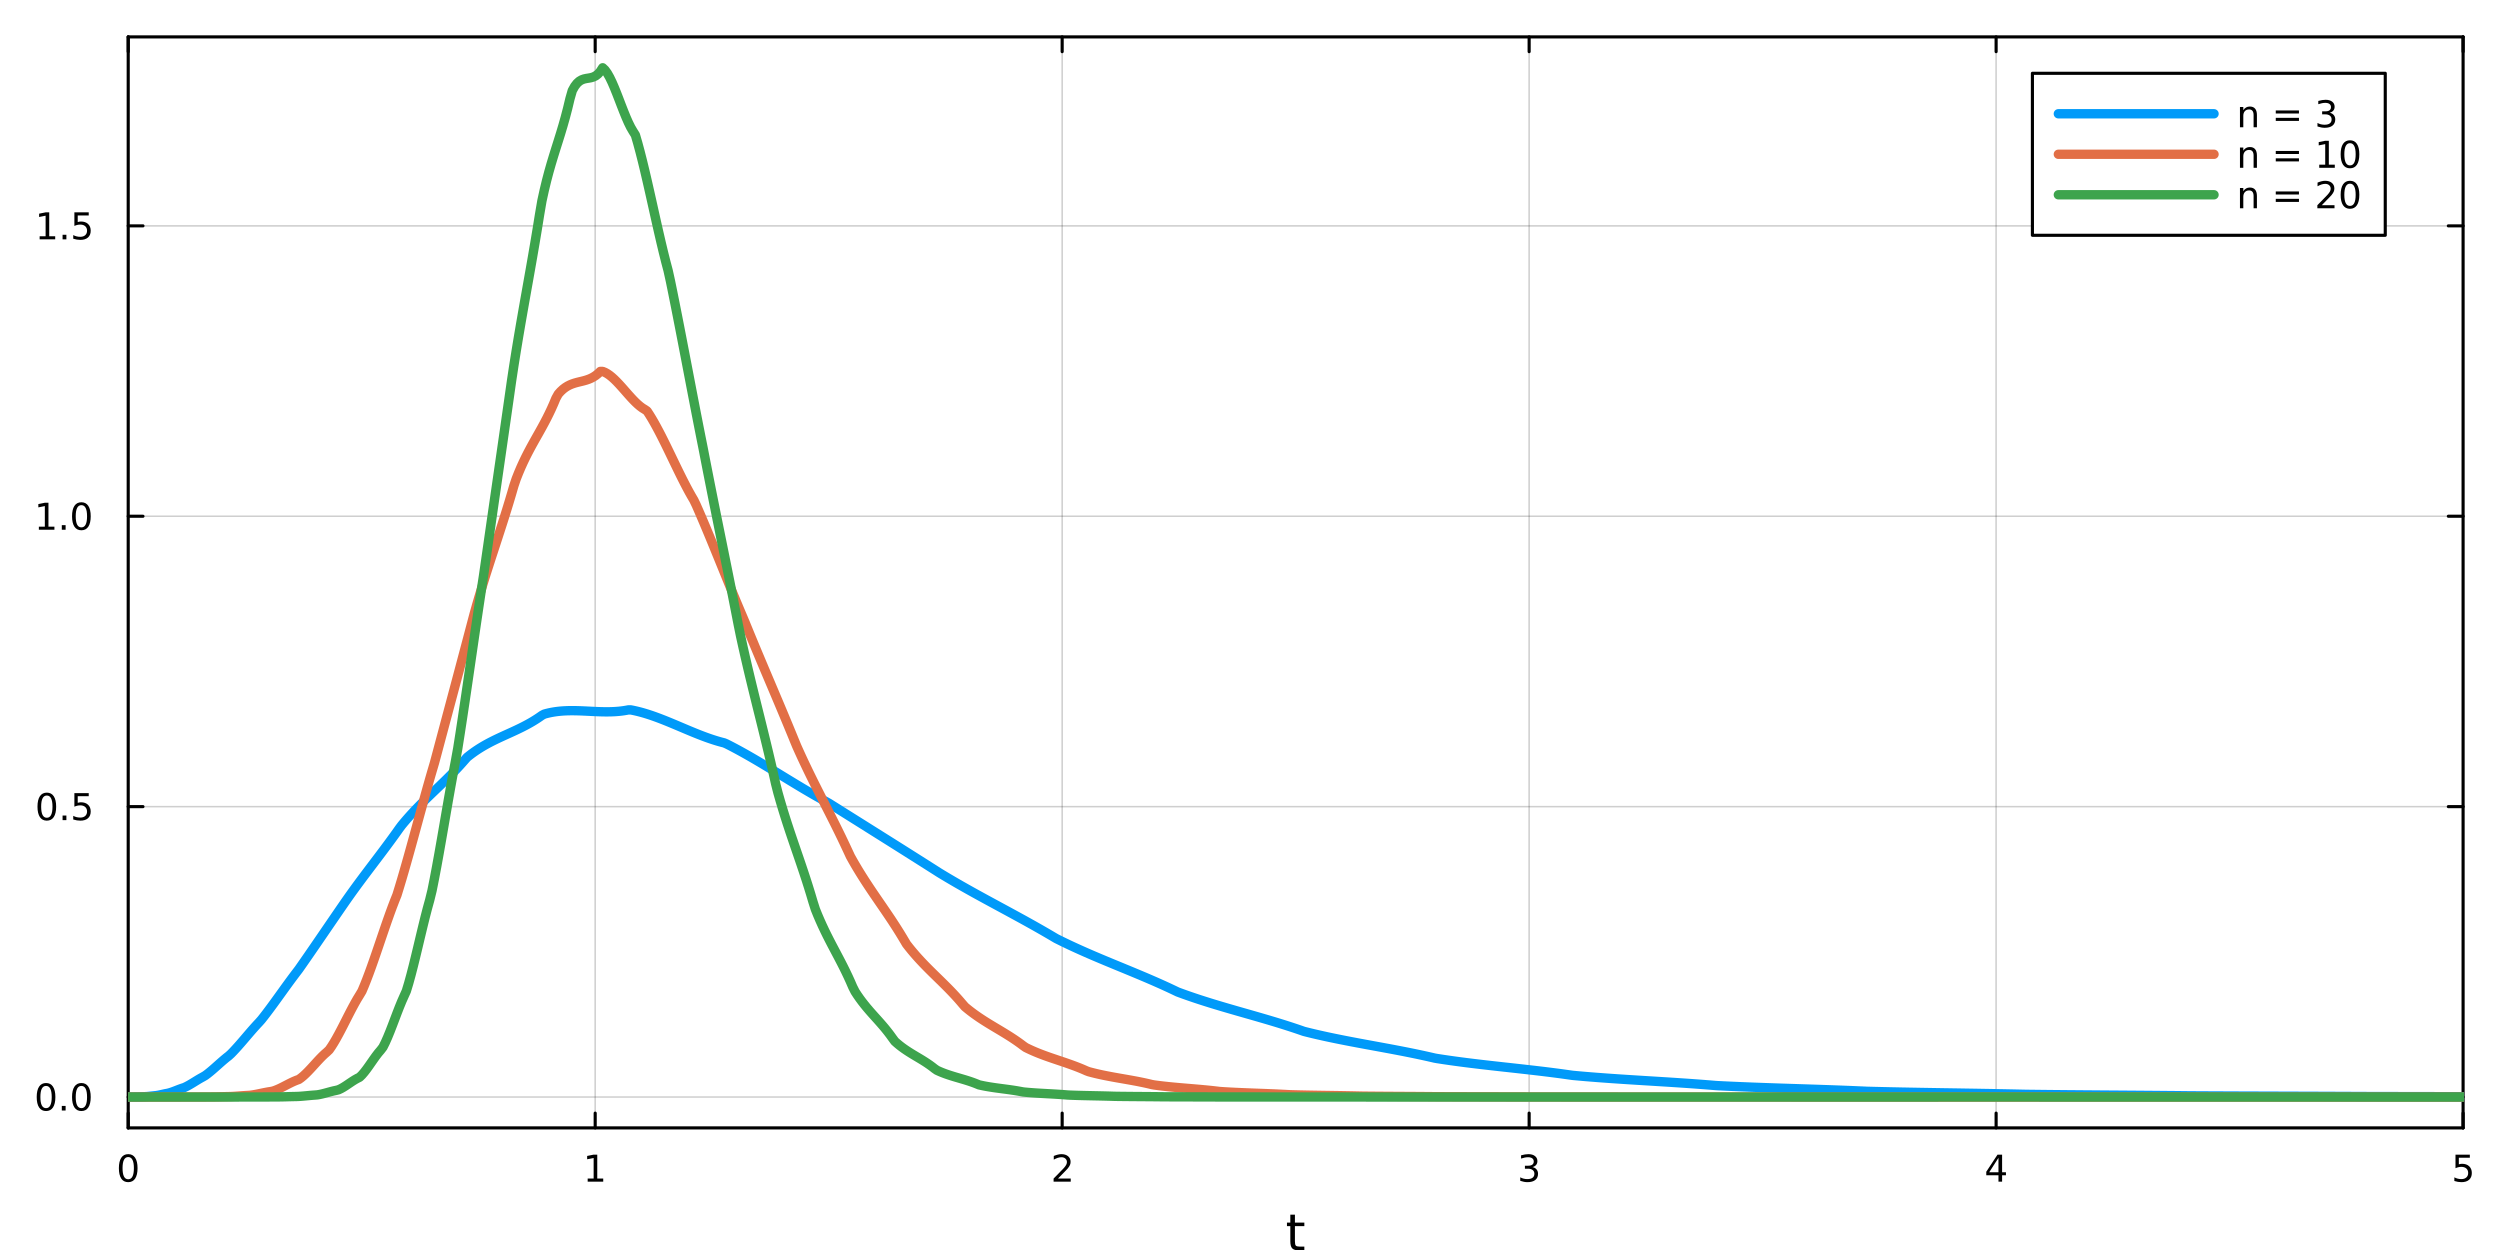 <?xml version="1.0" encoding="utf-8"?>
<svg xmlns="http://www.w3.org/2000/svg" xmlns:xlink="http://www.w3.org/1999/xlink" width="800" height="400" viewBox="0 0 3200 1600">
<rect x="0" y="0" width="3200" height="1600" fill="#333333" stroke="none"/>
<defs>
  <clipPath id="clip690">
    <rect x="0" y="0" width="3200" height="1600"/>
  </clipPath>
</defs>
<path clip-path="url(#clip690)" d="M0 1600 L3200 1600 L3200 0 L0 0  Z" fill="#ffffff" fill-rule="evenodd" fill-opacity="1"/>
<defs>
  <clipPath id="clip691">
    <rect x="640" y="0" width="2241" height="1600"/>
  </clipPath>
</defs>
<path clip-path="url(#clip690)" d="M164.112 1443.7 L3152.76 1443.7 L3152.76 47.244 L164.112 47.244  Z" fill="#ffffff" fill-rule="evenodd" fill-opacity="1"/>
<defs>
  <clipPath id="clip692">
    <rect x="164" y="47" width="2990" height="1397"/>
  </clipPath>
</defs>
<polyline clip-path="url(#clip692)" style="stroke:#000000; stroke-linecap:round; stroke-linejoin:round; stroke-width:2; stroke-opacity:0.1; fill:none" points="164.112,1443.7 164.112,47.244 "/>
<polyline clip-path="url(#clip692)" style="stroke:#000000; stroke-linecap:round; stroke-linejoin:round; stroke-width:2; stroke-opacity:0.1; fill:none" points="761.841,1443.7 761.841,47.244 "/>
<polyline clip-path="url(#clip692)" style="stroke:#000000; stroke-linecap:round; stroke-linejoin:round; stroke-width:2; stroke-opacity:0.1; fill:none" points="1359.57,1443.7 1359.57,47.244 "/>
<polyline clip-path="url(#clip692)" style="stroke:#000000; stroke-linecap:round; stroke-linejoin:round; stroke-width:2; stroke-opacity:0.1; fill:none" points="1957.3,1443.7 1957.3,47.244 "/>
<polyline clip-path="url(#clip692)" style="stroke:#000000; stroke-linecap:round; stroke-linejoin:round; stroke-width:2; stroke-opacity:0.1; fill:none" points="2555.03,1443.7 2555.03,47.244 "/>
<polyline clip-path="url(#clip692)" style="stroke:#000000; stroke-linecap:round; stroke-linejoin:round; stroke-width:2; stroke-opacity:0.1; fill:none" points="3152.76,1443.7 3152.76,47.244 "/>
<polyline clip-path="url(#clip692)" style="stroke:#000000; stroke-linecap:round; stroke-linejoin:round; stroke-width:2; stroke-opacity:0.1; fill:none" points="164.112,1443.7 164.112,47.244 "/>
<polyline clip-path="url(#clip692)" style="stroke:#000000; stroke-linecap:round; stroke-linejoin:round; stroke-width:2; stroke-opacity:0.1; fill:none" points="761.841,1443.7 761.841,47.244 "/>
<polyline clip-path="url(#clip692)" style="stroke:#000000; stroke-linecap:round; stroke-linejoin:round; stroke-width:2; stroke-opacity:0.1; fill:none" points="1359.57,1443.7 1359.57,47.244 "/>
<polyline clip-path="url(#clip692)" style="stroke:#000000; stroke-linecap:round; stroke-linejoin:round; stroke-width:2; stroke-opacity:0.1; fill:none" points="1957.3,1443.7 1957.3,47.244 "/>
<polyline clip-path="url(#clip692)" style="stroke:#000000; stroke-linecap:round; stroke-linejoin:round; stroke-width:2; stroke-opacity:0.1; fill:none" points="2555.03,1443.7 2555.03,47.244 "/>
<polyline clip-path="url(#clip692)" style="stroke:#000000; stroke-linecap:round; stroke-linejoin:round; stroke-width:2; stroke-opacity:0.1; fill:none" points="3152.76,1443.7 3152.76,47.244 "/>
<polyline clip-path="url(#clip690)" style="stroke:#000000; stroke-linecap:round; stroke-linejoin:round; stroke-width:4; stroke-opacity:1; fill:none" points="164.112,1443.7 3152.76,1443.7 "/>
<polyline clip-path="url(#clip690)" style="stroke:#000000; stroke-linecap:round; stroke-linejoin:round; stroke-width:4; stroke-opacity:1; fill:none" points="164.112,47.244 3152.76,47.244 "/>
<polyline clip-path="url(#clip690)" style="stroke:#000000; stroke-linecap:round; stroke-linejoin:round; stroke-width:4; stroke-opacity:1; fill:none" points="164.112,1443.7 164.112,1424.8 "/>
<polyline clip-path="url(#clip690)" style="stroke:#000000; stroke-linecap:round; stroke-linejoin:round; stroke-width:4; stroke-opacity:1; fill:none" points="761.841,1443.7 761.841,1424.8 "/>
<polyline clip-path="url(#clip690)" style="stroke:#000000; stroke-linecap:round; stroke-linejoin:round; stroke-width:4; stroke-opacity:1; fill:none" points="1359.57,1443.7 1359.57,1424.8 "/>
<polyline clip-path="url(#clip690)" style="stroke:#000000; stroke-linecap:round; stroke-linejoin:round; stroke-width:4; stroke-opacity:1; fill:none" points="1957.3,1443.7 1957.3,1424.8 "/>
<polyline clip-path="url(#clip690)" style="stroke:#000000; stroke-linecap:round; stroke-linejoin:round; stroke-width:4; stroke-opacity:1; fill:none" points="2555.03,1443.7 2555.03,1424.8 "/>
<polyline clip-path="url(#clip690)" style="stroke:#000000; stroke-linecap:round; stroke-linejoin:round; stroke-width:4; stroke-opacity:1; fill:none" points="3152.76,1443.7 3152.76,1424.8 "/>
<polyline clip-path="url(#clip690)" style="stroke:#000000; stroke-linecap:round; stroke-linejoin:round; stroke-width:4; stroke-opacity:1; fill:none" points="164.112,47.244 164.112,66.142 "/>
<polyline clip-path="url(#clip690)" style="stroke:#000000; stroke-linecap:round; stroke-linejoin:round; stroke-width:4; stroke-opacity:1; fill:none" points="761.841,47.244 761.841,66.142 "/>
<polyline clip-path="url(#clip690)" style="stroke:#000000; stroke-linecap:round; stroke-linejoin:round; stroke-width:4; stroke-opacity:1; fill:none" points="1359.57,47.244 1359.57,66.142 "/>
<polyline clip-path="url(#clip690)" style="stroke:#000000; stroke-linecap:round; stroke-linejoin:round; stroke-width:4; stroke-opacity:1; fill:none" points="1957.3,47.244 1957.3,66.142 "/>
<polyline clip-path="url(#clip690)" style="stroke:#000000; stroke-linecap:round; stroke-linejoin:round; stroke-width:4; stroke-opacity:1; fill:none" points="2555.03,47.244 2555.03,66.142 "/>
<polyline clip-path="url(#clip690)" style="stroke:#000000; stroke-linecap:round; stroke-linejoin:round; stroke-width:4; stroke-opacity:1; fill:none" points="3152.76,47.244 3152.76,66.142 "/>
<path clip-path="url(#clip690)" d="M164.112 1481.02 Q160.501 1481.02 158.672 1484.58 Q156.867 1488.12 156.867 1495.25 Q156.867 1502.36 158.672 1505.93 Q160.501 1509.47 164.112 1509.47 Q167.746 1509.47 169.552 1505.93 Q171.381 1502.36 171.381 1495.25 Q171.381 1488.12 169.552 1484.58 Q167.746 1481.02 164.112 1481.02 M164.112 1477.31 Q169.922 1477.31 172.978 1481.92 Q176.057 1486.5 176.057 1495.25 Q176.057 1503.98 172.978 1508.59 Q169.922 1513.17 164.112 1513.17 Q158.302 1513.17 155.223 1508.59 Q152.168 1503.98 152.168 1495.25 Q152.168 1486.5 155.223 1481.92 Q158.302 1477.31 164.112 1477.31 Z" fill="#000000" fill-rule="nonzero" fill-opacity="1" /><path clip-path="url(#clip690)" d="M752.223 1508.56 L759.862 1508.56 L759.862 1482.2 L751.552 1483.87 L751.552 1479.61 L759.815 1477.94 L764.491 1477.94 L764.491 1508.56 L772.13 1508.56 L772.13 1512.5 L752.223 1512.5 L752.223 1508.56 Z" fill="#000000" fill-rule="nonzero" fill-opacity="1" /><path clip-path="url(#clip690)" d="M1354.22 1508.56 L1370.54 1508.56 L1370.54 1512.5 L1348.6 1512.5 L1348.6 1508.56 Q1351.26 1505.81 1355.84 1501.18 Q1360.45 1496.53 1361.63 1495.19 Q1363.88 1492.66 1364.75 1490.93 Q1365.66 1489.17 1365.66 1487.48 Q1365.66 1484.72 1363.71 1482.99 Q1361.79 1481.25 1358.69 1481.25 Q1356.49 1481.25 1354.04 1482.01 Q1351.61 1482.78 1348.83 1484.33 L1348.83 1479.61 Q1351.65 1478.47 1354.11 1477.89 Q1356.56 1477.31 1358.6 1477.31 Q1363.97 1477.31 1367.16 1480 Q1370.36 1482.69 1370.36 1487.18 Q1370.36 1489.31 1369.55 1491.23 Q1368.76 1493.12 1366.65 1495.72 Q1366.07 1496.39 1362.97 1499.61 Q1359.87 1502.8 1354.22 1508.56 Z" fill="#000000" fill-rule="nonzero" fill-opacity="1" /><path clip-path="url(#clip690)" d="M1961.55 1493.87 Q1964.9 1494.58 1966.78 1496.85 Q1968.68 1499.12 1968.68 1502.45 Q1968.68 1507.57 1965.16 1510.37 Q1961.64 1513.17 1955.16 1513.17 Q1952.98 1513.17 1950.67 1512.73 Q1948.37 1512.31 1945.92 1511.46 L1945.92 1506.94 Q1947.87 1508.08 1950.18 1508.66 Q1952.5 1509.24 1955.02 1509.24 Q1959.42 1509.24 1961.71 1507.5 Q1964.02 1505.76 1964.02 1502.45 Q1964.02 1499.4 1961.87 1497.69 Q1959.74 1495.95 1955.92 1495.95 L1951.89 1495.95 L1951.89 1492.11 L1956.11 1492.11 Q1959.56 1492.11 1961.38 1490.74 Q1963.21 1489.35 1963.21 1486.76 Q1963.21 1484.1 1961.31 1482.69 Q1959.44 1481.25 1955.92 1481.25 Q1954 1481.25 1951.8 1481.67 Q1949.6 1482.08 1946.96 1482.96 L1946.96 1478.8 Q1949.62 1478.06 1951.94 1477.69 Q1954.28 1477.31 1956.34 1477.31 Q1961.66 1477.31 1964.76 1479.75 Q1967.87 1482.15 1967.87 1486.27 Q1967.87 1489.14 1966.22 1491.13 Q1964.58 1493.1 1961.55 1493.87 Z" fill="#000000" fill-rule="nonzero" fill-opacity="1" /><path clip-path="url(#clip690)" d="M2558.04 1482.01 L2546.23 1500.46 L2558.04 1500.46 L2558.04 1482.01 M2556.81 1477.94 L2562.69 1477.94 L2562.69 1500.46 L2567.62 1500.46 L2567.62 1504.35 L2562.69 1504.35 L2562.69 1512.5 L2558.04 1512.5 L2558.04 1504.35 L2542.43 1504.35 L2542.43 1499.84 L2556.81 1477.94 Z" fill="#000000" fill-rule="nonzero" fill-opacity="1" /><path clip-path="url(#clip690)" d="M3143.03 1477.94 L3161.39 1477.94 L3161.39 1481.88 L3147.32 1481.88 L3147.32 1490.35 Q3148.33 1490 3149.35 1489.84 Q3150.37 1489.65 3151.39 1489.65 Q3157.18 1489.65 3160.56 1492.82 Q3163.94 1496 3163.94 1501.41 Q3163.94 1506.99 3160.46 1510.09 Q3156.99 1513.17 3150.67 1513.17 Q3148.5 1513.17 3146.23 1512.8 Q3143.98 1512.43 3141.58 1511.69 L3141.58 1506.99 Q3143.66 1508.12 3145.88 1508.68 Q3148.1 1509.24 3150.58 1509.24 Q3154.58 1509.24 3156.92 1507.13 Q3159.26 1505.02 3159.26 1501.41 Q3159.26 1497.8 3156.92 1495.69 Q3154.58 1493.59 3150.58 1493.59 Q3148.71 1493.59 3146.83 1494 Q3144.98 1494.42 3143.03 1495.3 L3143.03 1477.94 Z" fill="#000000" fill-rule="nonzero" fill-opacity="1" /><path clip-path="url(#clip690)" d="M1657.5 1554.79 L1657.5 1564.92 L1669.56 1564.92 L1669.56 1569.47 L1657.5 1569.47 L1657.5 1588.82 Q1657.5 1593.18 1658.67 1594.42 Q1659.88 1595.66 1663.54 1595.66 L1669.56 1595.66 L1669.56 1600.56 L1663.54 1600.56 Q1656.76 1600.56 1654.18 1598.05 Q1651.61 1595.5 1651.61 1588.82 L1651.61 1569.47 L1647.31 1569.47 L1647.31 1564.92 L1651.61 1564.92 L1651.61 1554.79 L1657.5 1554.79 Z" fill="#000000" fill-rule="nonzero" fill-opacity="1" /><polyline clip-path="url(#clip692)" style="stroke:#000000; stroke-linecap:round; stroke-linejoin:round; stroke-width:2; stroke-opacity:0.1; fill:none" points="164.112,1404.18 3152.76,1404.18 "/>
<polyline clip-path="url(#clip692)" style="stroke:#000000; stroke-linecap:round; stroke-linejoin:round; stroke-width:2; stroke-opacity:0.1; fill:none" points="164.112,1032.49 3152.76,1032.49 "/>
<polyline clip-path="url(#clip692)" style="stroke:#000000; stroke-linecap:round; stroke-linejoin:round; stroke-width:2; stroke-opacity:0.1; fill:none" points="164.112,660.796 3152.76,660.796 "/>
<polyline clip-path="url(#clip692)" style="stroke:#000000; stroke-linecap:round; stroke-linejoin:round; stroke-width:2; stroke-opacity:0.1; fill:none" points="164.112,289.106 3152.76,289.106 "/>
<polyline clip-path="url(#clip692)" style="stroke:#000000; stroke-linecap:round; stroke-linejoin:round; stroke-width:2; stroke-opacity:0.1; fill:none" points="164.112,1404.18 3152.76,1404.18 "/>
<polyline clip-path="url(#clip692)" style="stroke:#000000; stroke-linecap:round; stroke-linejoin:round; stroke-width:2; stroke-opacity:0.1; fill:none" points="164.112,1032.49 3152.76,1032.49 "/>
<polyline clip-path="url(#clip692)" style="stroke:#000000; stroke-linecap:round; stroke-linejoin:round; stroke-width:2; stroke-opacity:0.1; fill:none" points="164.112,660.796 3152.76,660.796 "/>
<polyline clip-path="url(#clip692)" style="stroke:#000000; stroke-linecap:round; stroke-linejoin:round; stroke-width:2; stroke-opacity:0.1; fill:none" points="164.112,289.106 3152.76,289.106 "/>
<polyline clip-path="url(#clip690)" style="stroke:#000000; stroke-linecap:round; stroke-linejoin:round; stroke-width:4; stroke-opacity:1; fill:none" points="164.112,1443.7 164.112,47.244 "/>
<polyline clip-path="url(#clip690)" style="stroke:#000000; stroke-linecap:round; stroke-linejoin:round; stroke-width:4; stroke-opacity:1; fill:none" points="3152.76,1443.7 3152.76,47.244 "/>
<polyline clip-path="url(#clip690)" style="stroke:#000000; stroke-linecap:round; stroke-linejoin:round; stroke-width:4; stroke-opacity:1; fill:none" points="164.112,1404.18 183.01,1404.18 "/>
<polyline clip-path="url(#clip690)" style="stroke:#000000; stroke-linecap:round; stroke-linejoin:round; stroke-width:4; stroke-opacity:1; fill:none" points="164.112,1032.49 183.01,1032.49 "/>
<polyline clip-path="url(#clip690)" style="stroke:#000000; stroke-linecap:round; stroke-linejoin:round; stroke-width:4; stroke-opacity:1; fill:none" points="164.112,660.796 183.01,660.796 "/>
<polyline clip-path="url(#clip690)" style="stroke:#000000; stroke-linecap:round; stroke-linejoin:round; stroke-width:4; stroke-opacity:1; fill:none" points="164.112,289.106 183.01,289.106 "/>
<polyline clip-path="url(#clip690)" style="stroke:#000000; stroke-linecap:round; stroke-linejoin:round; stroke-width:4; stroke-opacity:1; fill:none" points="3152.76,1404.18 3133.86,1404.18 "/>
<polyline clip-path="url(#clip690)" style="stroke:#000000; stroke-linecap:round; stroke-linejoin:round; stroke-width:4; stroke-opacity:1; fill:none" points="3152.76,1032.49 3133.86,1032.49 "/>
<polyline clip-path="url(#clip690)" style="stroke:#000000; stroke-linecap:round; stroke-linejoin:round; stroke-width:4; stroke-opacity:1; fill:none" points="3152.76,660.796 3133.86,660.796 "/>
<polyline clip-path="url(#clip690)" style="stroke:#000000; stroke-linecap:round; stroke-linejoin:round; stroke-width:4; stroke-opacity:1; fill:none" points="3152.76,289.106 3133.86,289.106 "/>
<path clip-path="url(#clip690)" d="M58.937 1389.98 Q55.325 1389.98 53.497 1393.54 Q51.691 1397.08 51.691 1404.21 Q51.691 1411.32 53.497 1414.88 Q55.325 1418.43 58.937 1418.43 Q62.571 1418.43 64.376 1414.88 Q66.205 1411.32 66.205 1404.21 Q66.205 1397.08 64.376 1393.54 Q62.571 1389.98 58.937 1389.98 M58.937 1386.27 Q64.747 1386.27 67.802 1390.88 Q70.881 1395.46 70.881 1404.21 Q70.881 1412.94 67.802 1417.55 Q64.747 1422.13 58.937 1422.13 Q53.126 1422.13 50.048 1417.55 Q46.992 1412.94 46.992 1404.21 Q46.992 1395.46 50.048 1390.88 Q53.126 1386.27 58.937 1386.27 Z" fill="#000000" fill-rule="nonzero" fill-opacity="1" /><path clip-path="url(#clip690)" d="M79.098 1415.58 L83.983 1415.58 L83.983 1421.46 L79.098 1421.46 L79.098 1415.58 Z" fill="#000000" fill-rule="nonzero" fill-opacity="1" /><path clip-path="url(#clip690)" d="M104.168 1389.98 Q100.557 1389.98 98.728 1393.54 Q96.922 1397.08 96.922 1404.21 Q96.922 1411.32 98.728 1414.88 Q100.557 1418.43 104.168 1418.43 Q107.802 1418.43 109.608 1414.88 Q111.436 1411.32 111.436 1404.21 Q111.436 1397.08 109.608 1393.54 Q107.802 1389.98 104.168 1389.98 M104.168 1386.27 Q109.978 1386.27 113.033 1390.88 Q116.112 1395.46 116.112 1404.21 Q116.112 1412.94 113.033 1417.55 Q109.978 1422.13 104.168 1422.13 Q98.358 1422.13 95.279 1417.55 Q92.223 1412.94 92.223 1404.21 Q92.223 1395.46 95.279 1390.88 Q98.358 1386.27 104.168 1386.27 Z" fill="#000000" fill-rule="nonzero" fill-opacity="1" /><path clip-path="url(#clip690)" d="M59.932 1018.29 Q56.321 1018.29 54.492 1021.85 Q52.687 1025.39 52.687 1032.52 Q52.687 1039.63 54.492 1043.19 Q56.321 1046.73 59.932 1046.73 Q63.566 1046.73 65.372 1043.19 Q67.2 1039.63 67.2 1032.52 Q67.2 1025.39 65.372 1021.85 Q63.566 1018.29 59.932 1018.29 M59.932 1014.58 Q65.742 1014.58 68.798 1019.19 Q71.876 1023.77 71.876 1032.52 Q71.876 1041.25 68.798 1045.85 Q65.742 1050.44 59.932 1050.44 Q54.122 1050.44 51.043 1045.85 Q47.987 1041.25 47.987 1032.52 Q47.987 1023.77 51.043 1019.19 Q54.122 1014.58 59.932 1014.58 Z" fill="#000000" fill-rule="nonzero" fill-opacity="1" /><path clip-path="url(#clip690)" d="M80.094 1043.89 L84.978 1043.89 L84.978 1049.77 L80.094 1049.77 L80.094 1043.89 Z" fill="#000000" fill-rule="nonzero" fill-opacity="1" /><path clip-path="url(#clip690)" d="M95.21 1015.21 L113.566 1015.21 L113.566 1019.14 L99.492 1019.14 L99.492 1027.61 Q100.51 1027.27 101.529 1027.11 Q102.547 1026.92 103.566 1026.92 Q109.353 1026.92 112.733 1030.09 Q116.112 1033.26 116.112 1038.68 Q116.112 1044.26 112.64 1047.36 Q109.168 1050.44 102.848 1050.44 Q100.672 1050.44 98.404 1050.07 Q96.159 1049.7 93.751 1048.96 L93.751 1044.26 Q95.835 1045.39 98.057 1045.95 Q100.279 1046.5 102.756 1046.5 Q106.76 1046.5 109.098 1044.4 Q111.436 1042.29 111.436 1038.68 Q111.436 1035.07 109.098 1032.96 Q106.76 1030.86 102.756 1030.86 Q100.881 1030.86 99.006 1031.27 Q97.154 1031.69 95.21 1032.57 L95.21 1015.21 Z" fill="#000000" fill-rule="nonzero" fill-opacity="1" /><path clip-path="url(#clip690)" d="M49.747 674.141 L57.386 674.141 L57.386 647.776 L49.075 649.442 L49.075 645.183 L57.339 643.516 L62.015 643.516 L62.015 674.141 L69.654 674.141 L69.654 678.076 L49.747 678.076 L49.747 674.141 Z" fill="#000000" fill-rule="nonzero" fill-opacity="1" /><path clip-path="url(#clip690)" d="M79.098 672.197 L83.983 672.197 L83.983 678.076 L79.098 678.076 L79.098 672.197 Z" fill="#000000" fill-rule="nonzero" fill-opacity="1" /><path clip-path="url(#clip690)" d="M104.168 646.595 Q100.557 646.595 98.728 650.16 Q96.922 653.702 96.922 660.831 Q96.922 667.938 98.728 671.502 Q100.557 675.044 104.168 675.044 Q107.802 675.044 109.608 671.502 Q111.436 667.938 111.436 660.831 Q111.436 653.702 109.608 650.16 Q107.802 646.595 104.168 646.595 M104.168 642.892 Q109.978 642.892 113.033 647.498 Q116.112 652.081 116.112 660.831 Q116.112 669.558 113.033 674.164 Q109.978 678.748 104.168 678.748 Q98.358 678.748 95.279 674.164 Q92.223 669.558 92.223 660.831 Q92.223 652.081 95.279 647.498 Q98.358 642.892 104.168 642.892 Z" fill="#000000" fill-rule="nonzero" fill-opacity="1" /><path clip-path="url(#clip690)" d="M50.742 302.451 L58.381 302.451 L58.381 276.085 L50.071 277.752 L50.071 273.493 L58.335 271.826 L63.011 271.826 L63.011 302.451 L70.649 302.451 L70.649 306.386 L50.742 306.386 L50.742 302.451 Z" fill="#000000" fill-rule="nonzero" fill-opacity="1" /><path clip-path="url(#clip690)" d="M80.094 300.506 L84.978 300.506 L84.978 306.386 L80.094 306.386 L80.094 300.506 Z" fill="#000000" fill-rule="nonzero" fill-opacity="1" /><path clip-path="url(#clip690)" d="M95.21 271.826 L113.566 271.826 L113.566 275.761 L99.492 275.761 L99.492 284.233 Q100.51 283.886 101.529 283.724 Q102.547 283.539 103.566 283.539 Q109.353 283.539 112.733 286.71 Q116.112 289.881 116.112 295.298 Q116.112 300.877 112.64 303.979 Q109.168 307.057 102.848 307.057 Q100.672 307.057 98.404 306.687 Q96.159 306.317 93.751 305.576 L93.751 300.877 Q95.835 302.011 98.057 302.567 Q100.279 303.122 102.756 303.122 Q106.76 303.122 109.098 301.016 Q111.436 298.909 111.436 295.298 Q111.436 291.687 109.098 289.581 Q106.76 287.474 102.756 287.474 Q100.881 287.474 99.006 287.891 Q97.154 288.307 95.21 289.187 L95.21 271.826 Z" fill="#000000" fill-rule="nonzero" fill-opacity="1" /><polyline clip-path="url(#clip692)" style="stroke:#009af9; stroke-linecap:round; stroke-linejoin:round; stroke-width:12; stroke-opacity:1; fill:none" points="164.112,1404.18 167.104,1404.17 170.095,1404.17 173.087,1404.13 176.079,1404.09 179.07,1404.02 182.062,1403.88 185.054,1403.75 188.045,1403.6 191.037,1403.31 194.028,1402.98 197.02,1402.66 200.012,1402.36 203.003,1401.84 205.995,1401.21 208.987,1400.54 211.978,1399.9 214.97,1399.35 217.962,1398.53 220.953,1397.52 223.945,1396.4 226.936,1395.23 229.928,1394.08 232.92,1393.01 235.911,1392.05 238.903,1390.6 241.895,1388.99 244.886,1387.24 247.878,1385.43 250.87,1383.58 253.861,1381.76 256.853,1380.01 259.844,1378.38 262.836,1376.62 265.828,1374.38 268.819,1371.98 271.811,1369.47 274.803,1366.86 277.794,1364.21 280.786,1361.55 283.778,1358.91 286.769,1356.34 289.761,1353.86 292.752,1351.53 295.744,1348.79 298.736,1345.71 301.727,1342.5 304.719,1339.19 307.711,1335.79 310.702,1332.33 313.694,1328.84 316.686,1325.34 319.677,1321.85 322.669,1318.4 325.66,1315.02 328.652,1311.72 331.644,1308.53 334.635,1305.16 337.627,1301.37 340.619,1297.49 343.61,1293.53 346.602,1289.52 349.594,1285.45 352.585,1281.35 355.577,1277.21 358.568,1273.06 361.56,1268.91 364.552,1264.76 367.543,1260.64 370.535,1256.54 373.527,1252.48 376.518,1248.48 379.51,1244.54 382.502,1240.61 385.493,1236.33 388.485,1232.04 391.476,1227.74 394.468,1223.42 397.46,1219.08 400.451,1214.74 403.443,1210.39 406.435,1206.03 409.426,1201.66 412.418,1197.29 415.41,1192.92 418.401,1188.55 421.393,1184.17 424.384,1179.8 427.376,1175.44 430.368,1171.07 433.359,1166.72 436.351,1162.37 439.343,1158.03 442.334,1153.71 445.326,1149.44 448.317,1145.22 451.309,1141.04 454.301,1136.92 457.292,1132.83 460.284,1128.78 463.276,1124.75 466.267,1120.75 469.259,1116.77 472.251,1112.81 475.242,1108.85 478.234,1104.9 481.225,1100.95 484.217,1097 487.209,1093.03 490.2,1089.05 493.192,1085.05 496.184,1081.02 499.175,1076.97 502.167,1072.88 505.159,1068.75 508.15,1064.58 511.142,1060.36 514.133,1056.36 517.125,1052.75 520.117,1049.24 523.108,1045.83 526.1,1042.51 529.092,1039.27 532.083,1036.09 535.075,1032.99 538.067,1029.94 541.058,1026.94 544.05,1023.98 547.041,1021.06 550.033,1018.16 553.025,1015.28 556.016,1012.42 559.008,1009.55 562,1006.69 564.991,1003.81 567.983,1000.91 570.975,997.988 573.966,995.029 576.958,992.029 579.949,988.979 582.941,985.871 585.933,982.699 588.924,979.454 591.916,976.129 594.908,972.717 597.899,969.343 600.891,966.948 603.883,964.673 606.874,962.512 609.866,960.455 612.857,958.498 615.849,956.63 618.841,954.847 621.832,953.139 624.824,951.499 627.816,949.921 630.807,948.397 633.799,946.919 636.791,945.479 639.782,944.072 642.774,942.688 645.765,941.321 648.757,939.964 651.749,938.608 654.74,937.247 657.732,935.873 660.724,934.478 663.715,933.056 666.707,931.598 669.699,930.098 672.69,928.549 675.682,926.941 678.673,925.269 681.665,923.525 684.657,921.701 687.648,919.79 690.64,917.785 693.632,915.678 696.623,914.078 699.615,913.257 702.607,912.536 705.598,911.911 708.59,911.375 711.581,910.923 714.573,910.549 717.565,910.249 720.556,910.016 723.548,909.845 726.54,909.731 729.531,909.668 732.523,909.65 735.514,909.673 738.506,909.73 741.498,909.816 744.489,909.926 747.481,910.055 750.473,910.196 753.464,910.344 756.456,910.494 759.448,910.641 762.439,910.778 765.431,910.9 768.422,911.003 771.414,911.079 774.406,911.125 777.397,911.134 780.389,911.101 783.381,911.02 786.372,910.887 789.364,910.694 792.356,910.438 795.347,910.113 798.339,909.712 801.33,909.231 804.322,908.664 807.314,908.649 810.305,909.228 813.297,909.87 816.289,910.574 819.28,911.336 822.272,912.152 825.264,913.02 828.255,913.936 831.247,914.898 834.238,915.902 837.23,916.945 840.222,918.024 843.213,919.136 846.205,920.278 849.197,921.446 852.188,922.638 855.18,923.85 858.172,925.08 861.163,926.323 864.155,927.577 867.146,928.839 870.138,930.106 873.13,931.375 876.121,932.641 879.113,933.903 882.105,935.158 885.096,936.401 888.088,937.63 891.08,938.842 894.071,940.034 897.063,941.202 900.054,942.343 903.046,943.455 906.038,944.534 909.029,945.577 912.021,946.581 915.013,947.542 918.004,948.459 920.996,949.326 923.988,950.142 926.979,950.903 929.971,952.199 932.962,953.711 935.954,955.251 938.946,956.815 941.937,958.404 944.929,960.016 947.921,961.65 950.912,963.305 953.904,964.979 956.896,966.672 959.887,968.382 962.879,970.108 965.87,971.849 968.862,973.603 971.854,975.37 974.845,977.148 977.837,978.937 980.829,980.734 983.82,982.539 986.812,984.351 989.804,986.169 992.795,987.99 995.787,989.815 998.778,991.642 1001.77,993.469 1004.76,995.296 1007.75,997.121 1010.74,998.944 1013.74,1000.76 1016.73,1002.58 1019.72,1004.38 1022.71,1006.18 1025.7,1007.98 1028.69,1009.76 1031.69,1011.53 1034.68,1013.29 1037.67,1015.03 1040.66,1016.76 1043.65,1018.48 1046.64,1020.17 1049.64,1021.85 1052.63,1023.51 1055.62,1025.15 1058.61,1026.77 1061.6,1028.47 1064.59,1030.36 1067.59,1032.24 1070.58,1034.12 1073.57,1036 1076.56,1037.88 1079.55,1039.76 1082.54,1041.64 1085.54,1043.52 1088.53,1045.4 1091.52,1047.28 1094.51,1049.16 1097.5,1051.03 1100.49,1052.91 1103.49,1054.79 1106.48,1056.67 1109.47,1058.55 1112.46,1060.43 1115.45,1062.31 1118.44,1064.19 1121.44,1066.07 1124.43,1067.95 1127.42,1069.83 1130.41,1071.71 1133.4,1073.59 1136.39,1075.47 1139.39,1077.35 1142.38,1079.23 1145.37,1081.12 1148.36,1083 1151.35,1084.89 1154.34,1086.77 1157.34,1088.66 1160.33,1090.55 1163.32,1092.44 1166.31,1094.33 1169.3,1096.22 1172.29,1098.11 1175.28,1100 1178.28,1101.9 1181.27,1103.79 1184.26,1105.69 1187.25,1107.59 1190.24,1109.49 1193.23,1111.39 1196.23,1113.29 1199.22,1115.2 1202.21,1117.11 1205.2,1118.93 1208.19,1120.73 1211.18,1122.52 1214.18,1124.3 1217.17,1126.06 1220.16,1127.81 1223.15,1129.55 1226.14,1131.28 1229.13,1132.99 1232.13,1134.7 1235.12,1136.39 1238.11,1138.08 1241.1,1139.75 1244.09,1141.42 1247.08,1143.08 1250.08,1144.74 1253.07,1146.38 1256.06,1148.03 1259.05,1149.66 1262.04,1151.3 1265.03,1152.92 1268.03,1154.55 1271.02,1156.17 1274.01,1157.79 1277,1159.41 1279.99,1161.03 1282.98,1162.65 1285.98,1164.27 1288.97,1165.89 1291.96,1167.52 1294.95,1169.14 1297.94,1170.77 1300.93,1172.4 1303.93,1174.04 1306.92,1175.68 1309.91,1177.32 1312.9,1178.97 1315.89,1180.63 1318.88,1182.3 1321.88,1183.97 1324.87,1185.65 1327.86,1187.35 1330.85,1189.05 1333.84,1190.76 1336.83,1192.48 1339.82,1194.21 1342.82,1195.96 1345.81,1197.72 1348.8,1199.49 1351.79,1201.26 1354.78,1202.76 1357.77,1204.24 1360.77,1205.71 1363.76,1207.16 1366.75,1208.58 1369.74,1210 1372.73,1211.39 1375.72,1212.77 1378.72,1214.14 1381.71,1215.49 1384.7,1216.83 1387.69,1218.16 1390.68,1219.48 1393.67,1220.78 1396.67,1222.08 1399.66,1223.37 1402.65,1224.64 1405.64,1225.91 1408.63,1227.18 1411.62,1228.43 1414.62,1229.69 1417.61,1230.93 1420.6,1232.17 1423.59,1233.41 1426.58,1234.65 1429.57,1235.88 1432.57,1237.12 1435.56,1238.35 1438.55,1239.58 1441.54,1240.82 1444.53,1242.05 1447.52,1243.29 1450.52,1244.53 1453.51,1245.78 1456.5,1247.03 1459.49,1248.28 1462.48,1249.55 1465.47,1250.81 1468.47,1252.09 1471.46,1253.38 1474.45,1254.67 1477.44,1255.97 1480.43,1257.29 1483.42,1258.61 1486.41,1259.95 1489.41,1261.3 1492.4,1262.67 1495.39,1264.04 1498.38,1265.44 1501.37,1266.85 1504.36,1268.27 1507.36,1269.71 1510.35,1270.83 1513.34,1271.92 1516.33,1273 1519.32,1274.06 1522.31,1275.1 1525.31,1276.13 1528.3,1277.15 1531.29,1278.15 1534.28,1279.14 1537.27,1280.11 1540.26,1281.07 1543.26,1282.02 1546.25,1282.96 1549.24,1283.9 1552.23,1284.82 1555.22,1285.73 1558.21,1286.63 1561.21,1287.53 1564.2,1288.42 1567.19,1289.3 1570.18,1290.18 1573.17,1291.05 1576.16,1291.92 1579.16,1292.78 1582.15,1293.65 1585.14,1294.51 1588.13,1295.36 1591.12,1296.22 1594.11,1297.07 1597.11,1297.93 1600.1,1298.78 1603.09,1299.64 1606.08,1300.5 1609.07,1301.36 1612.06,1302.23 1615.06,1303.1 1618.05,1303.97 1621.04,1304.85 1624.03,1305.73 1627.02,1306.63 1630.01,1307.52 1633.01,1308.43 1636,1309.34 1638.99,1310.27 1641.98,1311.2 1644.97,1312.14 1647.96,1313.1 1650.95,1314.06 1653.95,1315.04 1656.94,1316.03 1659.93,1317.03 1662.92,1318.05 1665.91,1319.08 1668.9,1320.13 1671.9,1320.9 1674.89,1321.64 1677.88,1322.37 1680.87,1323.09 1683.86,1323.79 1686.85,1324.48 1689.85,1325.16 1692.84,1325.83 1695.83,1326.49 1698.82,1327.14 1701.81,1327.78 1704.8,1328.41 1707.8,1329.03 1710.79,1329.64 1713.78,1330.25 1716.77,1330.85 1719.76,1331.44 1722.75,1332.03 1725.75,1332.61 1728.74,1333.19 1731.73,1333.76 1734.72,1334.32 1737.71,1334.89 1740.7,1335.45 1743.7,1336 1746.69,1336.56 1749.68,1337.11 1752.67,1337.66 1755.66,1338.21 1758.65,1338.76 1761.65,1339.31 1764.64,1339.86 1767.63,1340.41 1770.62,1340.96 1773.61,1341.52 1776.6,1342.07 1779.6,1342.63 1782.59,1343.19 1785.58,1343.76 1788.57,1344.33 1791.56,1344.9 1794.55,1345.48 1797.55,1346.07 1800.54,1346.66 1803.53,1347.26 1806.52,1347.86 1809.51,1348.47 1812.5,1349.09 1815.49,1349.72 1818.49,1350.36 1821.48,1351 1824.47,1351.66 1827.46,1352.32 1830.45,1353 1833.44,1353.68 1836.44,1354.38 1839.43,1354.91 1842.42,1355.37 1845.41,1355.83 1848.4,1356.28 1851.39,1356.72 1854.39,1357.15 1857.38,1357.58 1860.37,1358 1863.36,1358.41 1866.35,1358.81 1869.34,1359.21 1872.34,1359.6 1875.33,1359.99 1878.32,1360.37 1881.31,1360.74 1884.3,1361.11 1887.29,1361.47 1890.29,1361.83 1893.28,1362.19 1896.27,1362.54 1899.26,1362.89 1902.25,1363.23 1905.24,1363.58 1908.24,1363.92 1911.23,1364.25 1914.22,1364.59 1917.21,1364.92 1920.2,1365.25 1923.19,1365.59 1926.19,1365.92 1929.18,1366.24 1932.17,1366.57 1935.16,1366.9 1938.15,1367.23 1941.14,1367.56 1944.14,1367.9 1947.13,1368.23 1950.12,1368.56 1953.11,1368.9 1956.1,1369.24 1959.09,1369.58 1962.09,1369.92 1965.08,1370.27 1968.07,1370.62 1971.06,1370.97 1974.05,1371.33 1977.04,1371.69 1980.03,1372.06 1983.03,1372.43 1986.02,1372.81 1989.01,1373.19 1992,1373.58 1994.99,1373.97 1997.98,1374.37 2000.98,1374.78 2003.97,1375.2 2006.96,1375.62 2009.95,1376.05 2012.94,1376.46 2015.93,1376.74 2018.93,1377.01 2021.92,1377.28 2024.91,1377.54 2027.9,1377.8 2030.89,1378.05 2033.88,1378.29 2036.88,1378.54 2039.87,1378.77 2042.86,1379.01 2045.85,1379.24 2048.84,1379.46 2051.83,1379.68 2054.83,1379.9 2057.82,1380.12 2060.81,1380.33 2063.8,1380.54 2066.79,1380.74 2069.78,1380.95 2072.78,1381.15 2075.77,1381.35 2078.76,1381.54 2081.75,1381.74 2084.74,1381.93 2087.73,1382.12 2090.73,1382.31 2093.72,1382.5 2096.71,1382.69 2099.7,1382.87 2102.69,1383.06 2105.68,1383.24 2108.68,1383.43 2111.67,1383.61 2114.66,1383.8 2117.65,1383.98 2120.64,1384.17 2123.63,1384.35 2126.62,1384.54 2129.62,1384.73 2132.61,1384.91 2135.6,1385.1 2138.59,1385.29 2141.58,1385.49 2144.57,1385.68 2147.57,1385.88 2150.56,1386.08 2153.55,1386.28 2156.54,1386.48 2159.53,1386.68 2162.52,1386.89 2165.52,1387.1 2168.51,1387.32 2171.5,1387.54 2174.49,1387.76 2177.48,1387.98 2180.47,1388.21 2183.47,1388.45 2186.46,1388.68 2189.45,1388.92 2192.44,1389.17 2195.43,1389.42 2198.42,1389.62 2201.42,1389.77 2204.41,1389.92 2207.4,1390.07 2210.39,1390.21 2213.38,1390.35 2216.37,1390.49 2219.37,1390.62 2222.36,1390.75 2225.35,1390.88 2228.34,1391.01 2231.33,1391.13 2234.32,1391.25 2237.32,1391.37 2240.31,1391.49 2243.3,1391.61 2246.29,1391.72 2249.28,1391.83 2252.27,1391.94 2255.27,1392.05 2258.26,1392.16 2261.25,1392.26 2264.24,1392.37 2267.23,1392.47 2270.22,1392.58 2273.22,1392.68 2276.21,1392.78 2279.2,1392.88 2282.19,1392.98 2285.18,1393.07 2288.17,1393.17 2291.16,1393.27 2294.16,1393.37 2297.15,1393.46 2300.14,1393.56 2303.13,1393.66 2306.12,1393.76 2309.11,1393.85 2312.11,1393.95 2315.1,1394.05 2318.09,1394.15 2321.08,1394.24 2324.07,1394.34 2327.06,1394.44 2330.06,1394.54 2333.05,1394.65 2336.04,1394.75 2339.03,1394.85 2342.02,1394.96 2345.01,1395.06 2348.01,1395.17 2351,1395.28 2353.99,1395.39 2356.98,1395.5 2359.97,1395.62 2362.96,1395.74 2365.96,1395.85 2368.95,1395.97 2371.94,1396.1 2374.93,1396.22 2377.92,1396.35 2380.91,1396.48 2383.91,1396.61 2386.9,1396.74 2389.89,1396.88 2392.88,1396.96 2395.87,1397.04 2398.86,1397.12 2401.86,1397.19 2404.85,1397.26 2407.84,1397.34 2410.83,1397.41 2413.82,1397.47 2416.81,1397.54 2419.81,1397.61 2422.8,1397.67 2425.79,1397.73 2428.78,1397.79 2431.77,1397.86 2434.76,1397.92 2437.76,1397.97 2440.75,1398.03 2443.74,1398.09 2446.73,1398.14 2449.72,1398.2 2452.71,1398.25 2455.7,1398.31 2458.7,1398.36 2461.69,1398.41 2464.68,1398.46 2467.67,1398.51 2470.66,1398.56 2473.65,1398.61 2476.65,1398.66 2479.64,1398.71 2482.63,1398.76 2485.62,1398.81 2488.61,1398.86 2491.6,1398.9 2494.6,1398.95 2497.59,1399 2500.58,1399.05 2503.57,1399.09 2506.56,1399.14 2509.55,1399.19 2512.55,1399.24 2515.54,1399.29 2518.53,1399.34 2521.52,1399.38 2524.51,1399.43 2527.5,1399.48 2530.5,1399.53 2533.49,1399.58 2536.48,1399.64 2539.47,1399.69 2542.46,1399.74 2545.45,1399.79 2548.45,1399.85 2551.44,1399.9 2554.43,1399.96 2557.42,1400.01 2560.41,1400.07 2563.4,1400.13 2566.4,1400.19 2569.39,1400.25 2572.38,1400.31 2575.37,1400.37 2578.36,1400.44 2581.35,1400.5 2584.35,1400.57 2587.34,1400.64 2590.33,1400.71 2593.32,1400.76 2596.31,1400.8 2599.3,1400.84 2602.29,1400.87 2605.29,1400.91 2608.28,1400.94 2611.27,1400.98 2614.26,1401.01 2617.25,1401.04 2620.24,1401.08 2623.24,1401.11 2626.23,1401.14 2629.22,1401.17 2632.21,1401.2 2635.2,1401.23 2638.19,1401.25 2641.19,1401.28 2644.18,1401.31 2647.17,1401.34 2650.16,1401.36 2653.15,1401.39 2656.14,1401.41 2659.14,1401.44 2662.13,1401.47 2665.12,1401.49 2668.11,1401.51 2671.1,1401.54 2674.09,1401.56 2677.09,1401.58 2680.08,1401.61 2683.07,1401.63 2686.06,1401.65 2689.05,1401.68 2692.04,1401.7 2695.04,1401.72 2698.03,1401.74 2701.02,1401.77 2704.01,1401.79 2707,1401.81 2709.99,1401.83 2712.99,1401.85 2715.98,1401.88 2718.97,1401.9 2721.96,1401.92 2724.95,1401.94 2727.94,1401.97 2730.94,1401.99 2733.93,1402.01 2736.92,1402.04 2739.91,1402.06 2742.9,1402.08 2745.89,1402.11 2748.89,1402.13 2751.88,1402.16 2754.87,1402.18 2757.86,1402.21 2760.85,1402.23 2763.84,1402.26 2766.83,1402.28 2769.83,1402.31 2772.82,1402.34 2775.81,1402.37 2778.8,1402.39 2781.79,1402.42 2784.78,1402.45 2787.78,1402.48 2790.77,1402.51 2793.76,1402.55 2796.75,1402.58 2799.74,1402.61 2802.73,1402.64 2805.73,1402.66 2808.72,1402.68 2811.71,1402.7 2814.7,1402.72 2817.69,1402.73 2820.68,1402.75 2823.68,1402.76 2826.67,1402.78 2829.66,1402.79 2832.65,1402.81 2835.64,1402.82 2838.63,1402.83 2841.63,1402.85 2844.62,1402.86 2847.61,1402.87 2850.6,1402.89 2853.59,1402.9 2856.58,1402.91 2859.58,1402.92 2862.57,1402.94 2865.56,1402.95 2868.55,1402.96 2871.54,1402.97 2874.53,1402.98 2877.53,1402.99 2880.52,1403 2883.51,1403.01 2886.5,1403.02 2889.49,1403.03 2892.48,1403.04 2895.48,1403.05 2898.47,1403.07 2901.46,1403.08 2904.45,1403.08 2907.44,1403.09 2910.43,1403.1 2913.43,1403.11 2916.42,1403.12 2919.41,1403.13 2922.4,1403.14 2925.39,1403.15 2928.38,1403.16 2931.37,1403.17 2934.37,1403.18 2937.36,1403.19 2940.35,1403.2 2943.34,1403.21 2946.33,1403.22 2949.32,1403.23 2952.32,1403.24 2955.31,1403.25 2958.3,1403.26 2961.29,1403.27 2964.28,1403.28 2967.27,1403.29 2970.27,1403.3 2973.26,1403.32 2976.25,1403.33 2979.24,1403.34 2982.23,1403.35 2985.22,1403.36 2988.22,1403.37 2991.21,1403.39 2994.2,1403.4 2997.19,1403.41 3000.18,1403.42 3003.17,1403.44 3006.17,1403.45 3009.16,1403.46 3012.15,1403.48 3015.14,1403.49 3018.13,1403.51 3021.12,1403.52 3024.12,1403.54 3027.11,1403.54 3030.1,1403.55 3033.09,1403.56 3036.08,1403.56 3039.07,1403.57 3042.07,1403.58 3045.06,1403.58 3048.05,1403.59 3051.04,1403.6 3054.03,1403.6 3057.02,1403.61 3060.02,1403.62 3063.01,1403.62 3066,1403.63 3068.99,1403.63 3071.98,1403.64 3074.97,1403.64 3077.97,1403.65 3080.96,1403.65 3083.95,1403.66 3086.94,1403.67 3089.93,1403.67 3092.92,1403.68 3095.91,1403.68 3098.91,1403.69 3101.9,1403.69 3104.89,1403.7 3107.88,1403.7 3110.87,1403.71 3113.86,1403.71 3116.86,1403.72 3119.85,1403.72 3122.84,1403.73 3125.83,1403.74 3128.82,1403.74 3131.81,1403.75 3134.81,1403.75 3137.8,1403.76 3140.79,1403.77 3143.78,1403.77 3146.77,1403.78 3149.76,1403.79 3152.76,1403.79 "/>
<polyline clip-path="url(#clip692)" style="stroke:#e26f46; stroke-linecap:round; stroke-linejoin:round; stroke-width:12; stroke-opacity:1; fill:none" points="164.112,1404.18 167.104,1404.18 170.095,1404.18 173.087,1404.18 176.079,1404.18 179.07,1404.18 182.062,1404.18 185.054,1404.18 188.045,1404.18 191.037,1404.18 194.028,1404.18 197.02,1404.18 200.012,1404.18 203.003,1404.18 205.995,1404.18 208.987,1404.18 211.978,1404.18 214.97,1404.18 217.962,1404.18 220.953,1404.18 223.945,1404.18 226.936,1404.18 229.928,1404.18 232.92,1404.17 235.911,1404.17 238.903,1404.17 241.895,1404.17 244.886,1404.16 247.878,1404.16 250.87,1404.15 253.861,1404.15 256.853,1404.14 259.844,1404.12 262.836,1404.1 265.828,1404.08 268.819,1404.07 271.811,1404.05 274.803,1404.02 277.794,1403.97 280.786,1403.9 283.778,1403.83 286.769,1403.76 289.761,1403.7 292.752,1403.64 295.744,1403.56 298.736,1403.41 301.727,1403.22 304.719,1403.01 307.711,1402.79 310.702,1402.57 313.694,1402.37 316.686,1402.2 319.677,1402.01 322.669,1401.62 325.66,1401.14 328.652,1400.58 331.644,1399.98 334.635,1399.36 337.627,1398.74 340.619,1398.16 343.61,1397.62 346.602,1397.17 349.594,1396.54 352.585,1395.5 355.577,1394.28 358.568,1392.91 361.56,1391.44 364.552,1389.91 367.543,1388.36 370.535,1386.83 373.527,1385.36 376.518,1383.99 379.51,1382.76 382.502,1381.69 385.493,1379.54 388.485,1377.05 391.476,1374.27 394.468,1371.28 397.46,1368.13 400.451,1364.88 403.443,1361.58 406.435,1358.31 409.426,1355.12 412.418,1352.06 415.41,1349.21 418.401,1346.61 421.393,1343.75 424.384,1339.4 427.376,1334.63 430.368,1329.5 433.359,1324.07 436.351,1318.42 439.343,1312.63 442.334,1306.75 445.326,1300.86 448.317,1295.03 451.309,1289.33 454.301,1283.83 457.292,1278.59 460.284,1273.7 463.276,1268.7 466.267,1261.63 469.259,1254.12 472.251,1246.24 475.242,1238.04 478.234,1229.6 481.225,1220.98 484.217,1212.23 487.209,1203.42 490.2,1194.63 493.192,1185.9 496.184,1177.3 499.175,1168.9 502.167,1160.76 505.159,1152.94 508.15,1145.49 511.142,1135.78 514.133,1125.8 517.125,1115.56 520.117,1105.12 523.108,1094.5 526.1,1083.75 529.092,1072.89 532.083,1061.98 535.075,1051.03 538.067,1040.1 541.058,1029.21 544.05,1018.41 547.041,1007.73 550.033,997.205 553.025,986.874 556.016,976.773 559.008,965.646 562,954.431 564.991,943.227 567.983,932.031 570.975,920.84 573.966,909.651 576.958,898.463 579.949,887.271 582.941,876.073 585.933,864.867 588.924,853.649 591.916,842.416 594.908,831.167 597.899,819.897 600.891,808.604 603.883,797.286 606.874,785.994 609.866,775.369 612.857,765.069 615.849,755.053 618.841,745.28 621.832,735.71 624.824,726.302 627.816,717.015 630.807,707.81 633.799,698.644 636.791,689.478 639.782,680.272 642.774,670.984 645.765,661.573 648.757,652 651.749,642.224 654.74,632.203 657.732,621.898 660.724,612.992 663.715,605.446 666.707,598.402 669.699,591.797 672.69,585.567 675.682,579.648 678.673,573.978 681.665,568.492 684.657,563.127 687.648,557.819 690.64,552.506 693.632,547.123 696.623,541.607 699.615,535.895 702.607,529.923 705.598,523.627 708.59,516.945 711.581,509.811 714.573,504.412 717.565,501.069 720.556,498.282 723.548,495.986 726.54,494.113 729.531,492.599 732.523,491.376 735.514,490.379 738.506,489.542 741.498,488.799 744.489,488.083 747.481,487.329 750.473,486.47 753.464,485.441 756.456,484.174 759.448,482.605 762.439,480.667 765.431,478.293 768.422,475.419 771.414,475.42 774.406,476.638 777.397,478.306 780.389,480.375 783.381,482.792 786.372,485.505 789.364,488.461 792.356,491.61 795.347,494.899 798.339,498.276 801.33,501.69 804.322,505.088 807.314,508.418 810.305,511.629 813.297,514.669 816.289,517.485 819.28,520.026 822.272,522.239 825.264,524.074 828.255,526.117 831.247,530.706 834.238,535.592 837.23,540.745 840.222,546.136 843.213,551.735 846.205,557.51 849.197,563.433 852.188,569.472 855.18,575.599 858.172,581.782 861.163,587.992 864.155,594.198 867.146,600.37 870.138,606.479 873.13,612.494 876.121,618.385 879.113,624.122 882.105,629.674 885.096,635.012 888.088,640.106 891.08,646.315 894.071,653.136 897.063,660.053 900.054,667.055 903.046,674.134 906.038,681.279 909.029,688.483 912.021,695.735 915.013,703.026 918.004,710.347 920.996,717.688 923.988,725.04 926.979,732.394 929.971,739.739 932.962,747.068 935.954,754.37 938.946,761.636 941.937,768.857 944.929,776.023 947.921,783.125 950.912,790.154 953.904,797.283 956.896,804.62 959.887,811.907 962.879,819.148 965.87,826.349 968.862,833.515 971.854,840.651 974.845,847.763 977.837,854.854 980.829,861.932 983.82,869 986.812,876.065 989.804,883.131 992.795,890.203 995.787,897.287 998.778,904.387 1001.77,911.51 1004.76,918.66 1007.75,925.843 1010.74,933.063 1013.74,940.326 1016.73,947.638 1019.72,954.88 1022.71,961.566 1025.7,968.117 1028.69,974.546 1031.69,980.864 1034.68,987.085 1037.67,993.219 1040.66,999.281 1043.65,1005.28 1046.64,1011.23 1049.64,1017.15 1052.63,1023.04 1055.62,1028.92 1058.61,1034.8 1061.6,1040.69 1064.59,1046.61 1067.59,1052.56 1070.58,1058.57 1073.57,1064.63 1076.56,1070.77 1079.55,1077 1082.54,1083.33 1085.54,1089.76 1088.53,1096.2 1091.52,1101.55 1094.51,1106.75 1097.5,1111.8 1100.49,1116.72 1103.49,1121.53 1106.48,1126.23 1109.47,1130.84 1112.46,1135.37 1115.45,1139.85 1118.44,1144.27 1121.44,1148.66 1124.43,1153.02 1127.42,1157.38 1130.41,1161.74 1133.4,1166.12 1136.39,1170.53 1139.39,1174.98 1142.38,1179.5 1145.37,1184.08 1148.36,1188.75 1151.35,1193.52 1154.34,1198.41 1157.34,1203.41 1160.33,1208.43 1163.32,1212.26 1166.31,1215.96 1169.3,1219.53 1172.29,1222.99 1175.28,1226.34 1178.28,1229.6 1181.27,1232.77 1184.26,1235.88 1187.25,1238.92 1190.24,1241.92 1193.23,1244.88 1196.23,1247.82 1199.22,1250.74 1202.21,1253.66 1205.2,1256.59 1208.19,1259.54 1211.18,1262.52 1214.18,1265.54 1217.17,1268.62 1220.16,1271.76 1223.15,1274.98 1226.14,1278.29 1229.13,1281.7 1232.13,1285.22 1235.12,1288.65 1238.11,1291.14 1241.1,1293.53 1244.09,1295.82 1247.08,1298.03 1250.08,1300.16 1253.07,1302.22 1256.06,1304.21 1259.05,1306.16 1262.04,1308.05 1265.03,1309.91 1268.03,1311.74 1271.02,1313.54 1274.01,1315.34 1277,1317.12 1279.99,1318.91 1282.98,1320.71 1285.98,1322.53 1288.97,1324.38 1291.96,1326.25 1294.95,1328.18 1297.94,1330.15 1300.93,1332.18 1303.93,1334.28 1306.92,1336.45 1309.91,1338.71 1312.9,1340.79 1315.89,1342.26 1318.88,1343.67 1321.88,1345.02 1324.87,1346.31 1327.86,1347.55 1330.85,1348.74 1333.84,1349.89 1336.83,1351.01 1339.82,1352.09 1342.82,1353.15 1345.81,1354.19 1348.8,1355.21 1351.79,1356.22 1354.78,1357.23 1357.77,1358.23 1360.77,1359.24 1363.76,1360.26 1366.75,1361.3 1369.74,1362.35 1372.73,1363.43 1375.72,1364.53 1378.72,1365.68 1381.71,1366.86 1384.7,1368.08 1387.69,1369.36 1390.68,1370.69 1393.67,1371.8 1396.67,1372.6 1399.66,1373.36 1402.65,1374.09 1405.64,1374.79 1408.63,1375.45 1411.62,1376.09 1414.62,1376.7 1417.61,1377.29 1420.6,1377.86 1423.59,1378.42 1426.58,1378.97 1429.57,1379.5 1432.57,1380.03 1435.56,1380.55 1438.55,1381.07 1441.54,1381.59 1444.53,1382.12 1447.52,1382.65 1450.52,1383.2 1453.51,1383.75 1456.5,1384.32 1459.49,1384.92 1462.48,1385.53 1465.47,1386.16 1468.47,1386.83 1471.46,1387.52 1474.45,1388.25 1477.44,1388.77 1480.43,1389.17 1483.42,1389.55 1486.41,1389.91 1489.41,1390.26 1492.4,1390.58 1495.39,1390.9 1498.38,1391.2 1501.37,1391.49 1504.36,1391.77 1507.36,1392.04 1510.35,1392.31 1513.34,1392.56 1516.33,1392.82 1519.32,1393.07 1522.31,1393.32 1525.31,1393.57 1528.3,1393.82 1531.29,1394.08 1534.28,1394.34 1537.27,1394.6 1540.26,1394.88 1543.26,1395.16 1546.25,1395.45 1549.24,1395.76 1552.23,1396.07 1555.22,1396.41 1558.21,1396.76 1561.21,1397.12 1564.2,1397.33 1567.19,1397.52 1570.18,1397.69 1573.17,1397.86 1576.16,1398.02 1579.16,1398.17 1582.15,1398.32 1585.14,1398.45 1588.13,1398.59 1591.12,1398.71 1594.11,1398.83 1597.11,1398.95 1600.1,1399.07 1603.09,1399.18 1606.08,1399.3 1609.07,1399.41 1612.06,1399.52 1615.06,1399.63 1618.05,1399.74 1621.04,1399.86 1624.03,1399.98 1627.02,1400.1 1630.01,1400.22 1633.01,1400.35 1636,1400.49 1638.99,1400.63 1641.98,1400.78 1644.97,1400.93 1647.96,1401.1 1650.95,1401.25 1653.95,1401.34 1656.94,1401.42 1659.93,1401.49 1662.92,1401.57 1665.91,1401.63 1668.9,1401.7 1671.9,1401.76 1674.89,1401.82 1677.88,1401.87 1680.87,1401.93 1683.86,1401.98 1686.85,1402.03 1689.85,1402.08 1692.84,1402.12 1695.83,1402.17 1698.82,1402.22 1701.81,1402.26 1704.8,1402.31 1707.8,1402.36 1710.79,1402.4 1713.78,1402.45 1716.77,1402.5 1719.76,1402.55 1722.75,1402.61 1725.75,1402.66 1728.74,1402.72 1731.73,1402.78 1734.72,1402.85 1737.71,1402.91 1740.7,1402.98 1743.7,1403.04 1746.69,1403.08 1749.68,1403.11 1752.67,1403.14 1755.66,1403.17 1758.65,1403.19 1761.65,1403.22 1764.64,1403.24 1767.63,1403.27 1770.62,1403.29 1773.61,1403.31 1776.6,1403.33 1779.6,1403.35 1782.59,1403.37 1785.58,1403.39 1788.57,1403.41 1791.56,1403.42 1794.55,1403.44 1797.55,1403.46 1800.54,1403.48 1803.53,1403.49 1806.52,1403.51 1809.51,1403.53 1812.5,1403.55 1815.49,1403.57 1818.49,1403.59 1821.48,1403.62 1824.47,1403.64 1827.46,1403.66 1830.45,1403.69 1833.44,1403.72 1836.44,1403.74 1839.43,1403.77 1842.42,1403.78 1845.41,1403.79 1848.4,1403.8 1851.39,1403.81 1854.39,1403.82 1857.38,1403.83 1860.37,1403.84 1863.36,1403.85 1866.35,1403.86 1869.34,1403.86 1872.34,1403.87 1875.33,1403.88 1878.32,1403.89 1881.31,1403.89 1884.3,1403.9 1887.29,1403.91 1890.29,1403.91 1893.28,1403.92 1896.27,1403.92 1899.26,1403.93 1902.25,1403.94 1905.24,1403.94 1908.24,1403.95 1911.23,1403.96 1914.22,1403.97 1917.21,1403.97 1920.2,1403.98 1923.19,1403.99 1926.19,1404 1929.18,1404.01 1932.17,1404.02 1935.16,1404.03 1938.15,1404.04 1941.14,1404.04 1944.14,1404.05 1947.13,1404.05 1950.12,1404.05 1953.11,1404.06 1956.1,1404.06 1959.09,1404.06 1962.09,1404.07 1965.08,1404.07 1968.07,1404.07 1971.06,1404.07 1974.05,1404.08 1977.04,1404.08 1980.03,1404.08 1983.03,1404.08 1986.02,1404.09 1989.01,1404.09 1992,1404.09 1994.99,1404.09 1997.98,1404.09 2000.98,1404.1 2003.97,1404.1 2006.96,1404.1 2009.95,1404.1 2012.94,1404.1 2015.93,1404.11 2018.93,1404.11 2021.92,1404.11 2024.91,1404.11 2027.9,1404.12 2030.89,1404.12 2033.88,1404.12 2036.88,1404.13 2039.87,1404.13 2042.86,1404.13 2045.85,1404.14 2048.84,1404.14 2051.83,1404.14 2054.83,1404.14 2057.82,1404.14 2060.81,1404.14 2063.8,1404.14 2066.79,1404.14 2069.78,1404.14 2072.78,1404.15 2075.77,1404.15 2078.76,1404.15 2081.75,1404.15 2084.74,1404.15 2087.73,1404.15 2090.73,1404.15 2093.72,1404.15 2096.71,1404.15 2099.7,1404.15 2102.69,1404.15 2105.68,1404.15 2108.68,1404.15 2111.67,1404.15 2114.66,1404.15 2117.65,1404.15 2120.64,1404.16 2123.63,1404.16 2126.62,1404.16 2129.62,1404.16 2132.61,1404.16 2135.6,1404.16 2138.59,1404.16 2141.58,1404.16 2144.57,1404.16 2147.57,1404.16 2150.56,1404.16 2153.55,1404.16 2156.54,1404.16 2159.53,1404.17 2162.52,1404.17 2165.52,1404.17 2168.51,1404.17 2171.5,1404.17 2174.49,1404.17 2177.48,1404.17 2180.47,1404.17 2183.47,1404.17 2186.46,1404.17 2189.45,1404.17 2192.44,1404.17 2195.43,1404.17 2198.42,1404.17 2201.42,1404.17 2204.41,1404.17 2207.4,1404.17 2210.39,1404.17 2213.38,1404.17 2216.37,1404.17 2219.37,1404.17 2222.36,1404.17 2225.35,1404.17 2228.34,1404.17 2231.33,1404.17 2234.32,1404.17 2237.32,1404.17 2240.31,1404.17 2243.3,1404.17 2246.29,1404.17 2249.28,1404.17 2252.27,1404.17 2255.27,1404.17 2258.26,1404.17 2261.25,1404.17 2264.24,1404.17 2267.23,1404.17 2270.22,1404.17 2273.22,1404.17 2276.21,1404.17 2279.2,1404.17 2282.19,1404.17 2285.18,1404.17 2288.17,1404.17 2291.16,1404.17 2294.16,1404.18 2297.15,1404.18 2300.14,1404.18 2303.13,1404.18 2306.12,1404.18 2309.11,1404.18 2312.11,1404.18 2315.1,1404.18 2318.09,1404.18 2321.08,1404.18 2324.07,1404.18 2327.06,1404.18 2330.06,1404.18 2333.05,1404.18 2336.04,1404.18 2339.03,1404.18 2342.02,1404.18 2345.01,1404.18 2348.01,1404.18 2351,1404.18 2353.99,1404.18 2356.98,1404.18 2359.97,1404.18 2362.96,1404.18 2365.96,1404.18 2368.95,1404.18 2371.94,1404.18 2374.93,1404.18 2377.92,1404.18 2380.91,1404.18 2383.91,1404.18 2386.9,1404.18 2389.89,1404.18 2392.88,1404.18 2395.87,1404.18 2398.86,1404.18 2401.86,1404.18 2404.85,1404.18 2407.84,1404.18 2410.83,1404.18 2413.82,1404.18 2416.81,1404.18 2419.81,1404.18 2422.8,1404.18 2425.79,1404.18 2428.78,1404.18 2431.77,1404.18 2434.76,1404.18 2437.76,1404.18 2440.75,1404.18 2443.74,1404.18 2446.73,1404.18 2449.72,1404.18 2452.71,1404.18 2455.7,1404.18 2458.7,1404.18 2461.69,1404.18 2464.68,1404.18 2467.67,1404.18 2470.66,1404.18 2473.65,1404.18 2476.65,1404.18 2479.64,1404.18 2482.63,1404.18 2485.62,1404.18 2488.61,1404.18 2491.6,1404.18 2494.6,1404.18 2497.59,1404.18 2500.58,1404.18 2503.57,1404.18 2506.56,1404.18 2509.55,1404.18 2512.55,1404.18 2515.54,1404.18 2518.53,1404.18 2521.52,1404.18 2524.51,1404.18 2527.5,1404.18 2530.5,1404.18 2533.49,1404.18 2536.48,1404.18 2539.47,1404.18 2542.46,1404.18 2545.45,1404.18 2548.45,1404.18 2551.44,1404.18 2554.43,1404.18 2557.42,1404.18 2560.41,1404.18 2563.4,1404.18 2566.4,1404.18 2569.39,1404.18 2572.38,1404.18 2575.37,1404.18 2578.36,1404.18 2581.35,1404.18 2584.35,1404.18 2587.34,1404.18 2590.33,1404.18 2593.32,1404.18 2596.31,1404.18 2599.3,1404.18 2602.29,1404.18 2605.29,1404.18 2608.28,1404.18 2611.27,1404.18 2614.26,1404.18 2617.25,1404.18 2620.24,1404.18 2623.24,1404.18 2626.23,1404.18 2629.22,1404.18 2632.21,1404.18 2635.2,1404.18 2638.19,1404.18 2641.19,1404.18 2644.18,1404.18 2647.17,1404.18 2650.16,1404.18 2653.15,1404.18 2656.14,1404.18 2659.14,1404.18 2662.13,1404.18 2665.12,1404.18 2668.11,1404.18 2671.1,1404.18 2674.09,1404.18 2677.09,1404.18 2680.08,1404.18 2683.07,1404.18 2686.06,1404.18 2689.05,1404.18 2692.04,1404.18 2695.04,1404.18 2698.03,1404.18 2701.02,1404.18 2704.01,1404.18 2707,1404.18 2709.99,1404.18 2712.99,1404.18 2715.98,1404.18 2718.97,1404.18 2721.96,1404.18 2724.95,1404.18 2727.94,1404.18 2730.94,1404.18 2733.93,1404.18 2736.92,1404.18 2739.91,1404.18 2742.9,1404.18 2745.89,1404.18 2748.89,1404.18 2751.88,1404.18 2754.87,1404.18 2757.86,1404.18 2760.85,1404.18 2763.84,1404.18 2766.83,1404.18 2769.83,1404.18 2772.82,1404.18 2775.81,1404.18 2778.8,1404.18 2781.79,1404.18 2784.78,1404.18 2787.78,1404.18 2790.77,1404.18 2793.76,1404.18 2796.75,1404.18 2799.74,1404.18 2802.73,1404.18 2805.73,1404.18 2808.72,1404.18 2811.71,1404.18 2814.7,1404.18 2817.69,1404.18 2820.68,1404.18 2823.68,1404.18 2826.67,1404.18 2829.66,1404.18 2832.65,1404.18 2835.64,1404.18 2838.63,1404.18 2841.63,1404.18 2844.62,1404.18 2847.61,1404.18 2850.6,1404.18 2853.59,1404.18 2856.58,1404.18 2859.58,1404.18 2862.57,1404.18 2865.56,1404.18 2868.55,1404.18 2871.54,1404.18 2874.53,1404.18 2877.53,1404.18 2880.52,1404.18 2883.51,1404.18 2886.5,1404.18 2889.49,1404.18 2892.48,1404.18 2895.48,1404.18 2898.47,1404.18 2901.46,1404.18 2904.45,1404.18 2907.44,1404.18 2910.43,1404.18 2913.43,1404.18 2916.42,1404.18 2919.41,1404.18 2922.4,1404.18 2925.39,1404.18 2928.38,1404.18 2931.37,1404.18 2934.37,1404.18 2937.36,1404.18 2940.35,1404.18 2943.34,1404.18 2946.33,1404.18 2949.32,1404.18 2952.32,1404.18 2955.31,1404.18 2958.3,1404.18 2961.29,1404.18 2964.28,1404.18 2967.27,1404.18 2970.27,1404.18 2973.26,1404.18 2976.25,1404.18 2979.24,1404.18 2982.23,1404.18 2985.22,1404.18 2988.22,1404.18 2991.21,1404.18 2994.2,1404.18 2997.19,1404.18 3000.18,1404.18 3003.17,1404.18 3006.17,1404.18 3009.16,1404.18 3012.15,1404.18 3015.14,1404.18 3018.13,1404.18 3021.12,1404.18 3024.12,1404.18 3027.11,1404.18 3030.1,1404.18 3033.09,1404.18 3036.08,1404.18 3039.07,1404.18 3042.07,1404.18 3045.06,1404.18 3048.05,1404.18 3051.04,1404.18 3054.03,1404.18 3057.02,1404.18 3060.02,1404.18 3063.01,1404.18 3066,1404.18 3068.99,1404.18 3071.98,1404.18 3074.97,1404.18 3077.97,1404.18 3080.96,1404.18 3083.95,1404.18 3086.94,1404.18 3089.93,1404.18 3092.92,1404.18 3095.91,1404.18 3098.91,1404.18 3101.9,1404.18 3104.89,1404.18 3107.88,1404.18 3110.87,1404.18 3113.86,1404.18 3116.86,1404.18 3119.85,1404.18 3122.84,1404.18 3125.83,1404.18 3128.82,1404.18 3131.81,1404.18 3134.81,1404.18 3137.8,1404.18 3140.79,1404.18 3143.78,1404.18 3146.77,1404.18 3149.76,1404.18 3152.76,1404.18 "/>
<polyline clip-path="url(#clip692)" style="stroke:#3da44d; stroke-linecap:round; stroke-linejoin:round; stroke-width:12; stroke-opacity:1; fill:none" points="164.112,1404.18 167.104,1404.18 170.095,1404.18 173.087,1404.18 176.079,1404.18 179.07,1404.18 182.062,1404.18 185.054,1404.18 188.045,1404.18 191.037,1404.18 194.028,1404.18 197.02,1404.18 200.012,1404.18 203.003,1404.18 205.995,1404.18 208.987,1404.18 211.978,1404.18 214.97,1404.18 217.962,1404.18 220.953,1404.18 223.945,1404.18 226.936,1404.18 229.928,1404.18 232.92,1404.18 235.911,1404.18 238.903,1404.18 241.895,1404.18 244.886,1404.18 247.878,1404.18 250.87,1404.18 253.861,1404.18 256.853,1404.18 259.844,1404.18 262.836,1404.18 265.828,1404.18 268.819,1404.18 271.811,1404.18 274.803,1404.18 277.794,1404.18 280.786,1404.18 283.778,1404.18 286.769,1404.18 289.761,1404.18 292.752,1404.18 295.744,1404.18 298.736,1404.18 301.727,1404.18 304.719,1404.18 307.711,1404.17 310.702,1404.17 313.694,1404.17 316.686,1404.17 319.677,1404.17 322.669,1404.16 325.66,1404.16 328.652,1404.16 331.644,1404.15 334.635,1404.15 337.627,1404.14 340.619,1404.12 343.61,1404.1 346.602,1404.08 349.594,1404.07 352.585,1404.05 355.577,1404.04 358.568,1404 361.56,1403.95 364.552,1403.88 367.543,1403.8 370.535,1403.71 373.527,1403.64 376.518,1403.57 379.51,1403.52 382.502,1403.39 385.493,1403.19 388.485,1402.94 391.476,1402.67 394.468,1402.39 397.46,1402.11 400.451,1401.86 403.443,1401.65 406.435,1401.39 409.426,1400.86 412.418,1400.2 415.41,1399.44 418.401,1398.63 421.393,1397.81 424.384,1397.01 427.376,1396.28 430.368,1395.66 433.359,1394.88 436.351,1393.48 439.343,1391.8 442.334,1389.92 445.326,1387.92 448.317,1385.89 451.309,1383.89 454.301,1382.02 457.292,1380.34 460.284,1378.84 463.276,1375.91 466.267,1372.43 469.259,1368.55 472.251,1364.4 475.242,1360.11 478.234,1355.82 481.225,1351.65 484.217,1347.75 487.209,1344.24 490.2,1340.34 493.192,1334.36 496.184,1327.62 499.175,1320.33 502.167,1312.65 505.159,1304.78 508.15,1296.91 511.142,1289.22 514.133,1281.89 517.125,1275.13 520.117,1268.5 523.108,1258.61 526.1,1247.75 529.092,1236.14 532.083,1224 535.075,1211.55 538.067,1198.99 541.058,1186.54 544.05,1174.41 547.041,1162.82 550.033,1151.98 553.025,1139.74 556.016,1124.72 559.008,1108.86 562,1092.35 564.991,1075.37 567.983,1058.13 570.975,1040.8 573.966,1023.59 576.958,1006.68 579.949,990.269 582.941,974.539 585.933,957.97 588.924,938.916 591.916,919.342 594.908,899.356 597.899,879.064 600.891,858.573 603.883,837.99 606.874,817.422 609.866,796.976 612.857,776.758 615.849,756.876 618.841,737.435 621.832,716.729 624.824,695.869 627.816,675.081 630.807,654.344 633.799,633.639 636.791,612.945 639.782,592.24 642.774,571.505 645.765,550.718 648.757,529.86 651.749,508.91 654.74,487.846 657.732,468.035 660.724,449.226 663.715,431.116 666.707,413.553 669.699,396.388 672.69,379.47 675.682,362.65 678.673,345.776 681.665,328.7 684.657,311.269 687.648,293.335 690.64,274.747 693.632,257.243 696.623,243.574 699.615,231.199 702.607,219.88 705.598,209.381 708.59,199.464 711.581,189.893 714.573,180.429 717.565,170.836 720.556,160.877 723.548,150.314 726.54,138.91 729.531,126.429 732.523,115.964 735.514,110.597 738.506,106.683 741.498,103.967 744.489,102.193 747.481,101.108 750.473,100.457 753.464,99.984 756.456,99.436 759.448,98.556 762.439,97.091 765.431,94.785 768.422,91.385 771.414,86.766 774.406,89.596 777.397,93.755 780.389,99.039 783.381,105.239 786.372,112.148 789.364,119.559 792.356,127.265 795.347,135.059 798.339,142.734 801.33,150.082 804.322,156.896 807.314,162.97 810.305,168.096 813.297,172.854 816.289,183.132 819.28,194.225 822.272,206.009 825.264,218.363 828.255,231.163 831.247,244.288 834.238,257.615 837.23,271.022 840.222,284.387 843.213,297.587 846.205,310.499 849.197,323.002 852.188,334.973 855.18,346.29 858.172,359.852 861.163,374.557 864.155,389.496 867.146,404.634 870.138,419.935 873.13,435.363 876.121,450.883 879.113,466.459 882.105,482.056 885.096,497.638 888.088,513.17 891.08,528.615 894.071,543.939 897.063,559.106 900.054,574.08 903.046,589.519 906.038,604.85 909.029,620.017 912.021,635.048 915.013,649.97 918.004,664.811 920.996,679.599 923.988,694.363 926.979,709.129 929.971,723.926 932.962,738.781 935.954,753.722 938.946,768.778 941.937,783.975 944.929,799.342 947.921,814.018 950.912,827.648 953.904,840.875 956.896,853.759 959.887,866.359 962.879,878.734 965.87,890.943 968.862,903.046 971.854,915.1 974.845,927.167 977.837,939.303 980.829,951.57 983.82,964.025 986.812,976.729 989.804,989.739 992.795,1003.12 995.787,1014.83 998.778,1025.32 1001.77,1035.37 1004.76,1045.03 1007.75,1054.38 1010.74,1063.48 1013.74,1072.38 1016.73,1081.16 1019.72,1089.88 1022.71,1098.6 1025.7,1107.38 1028.69,1116.29 1031.69,1125.39 1034.68,1134.75 1037.67,1144.42 1040.66,1154.48 1043.65,1163.87 1046.64,1171.26 1049.64,1178.25 1052.63,1184.89 1055.62,1191.23 1058.61,1197.33 1061.6,1203.24 1064.59,1209.01 1067.59,1214.69 1070.58,1220.34 1073.57,1226.01 1076.56,1231.76 1079.55,1237.62 1082.54,1243.67 1085.54,1249.94 1088.53,1256.5 1091.52,1263.39 1094.51,1269.27 1097.5,1273.85 1100.49,1278.13 1103.49,1282.17 1106.48,1286 1109.47,1289.66 1112.46,1293.18 1115.45,1296.59 1118.44,1299.94 1121.44,1303.27 1124.43,1306.6 1127.42,1309.98 1130.41,1313.44 1133.4,1317.01 1136.39,1320.75 1139.39,1324.67 1142.38,1328.82 1145.37,1332.87 1148.36,1335.53 1151.35,1338.01 1154.34,1340.32 1157.34,1342.49 1160.33,1344.53 1163.32,1346.48 1166.31,1348.36 1169.3,1350.18 1172.29,1351.97 1175.28,1353.75 1178.28,1355.54 1181.27,1357.37 1184.26,1359.26 1187.25,1361.23 1190.24,1363.3 1193.23,1365.49 1196.23,1367.84 1199.22,1369.92 1202.21,1371.29 1205.2,1372.56 1208.19,1373.73 1211.18,1374.83 1214.18,1375.85 1217.17,1376.83 1220.16,1377.76 1223.15,1378.66 1226.14,1379.53 1229.13,1380.41 1232.13,1381.29 1235.12,1382.18 1238.11,1383.11 1241.1,1384.08 1244.09,1385.1 1247.08,1386.19 1250.08,1387.36 1253.07,1388.6 1256.06,1389.27 1259.05,1389.89 1262.04,1390.46 1265.03,1390.98 1268.03,1391.47 1271.02,1391.93 1274.01,1392.37 1277,1392.78 1279.99,1393.18 1282.98,1393.58 1285.98,1393.97 1288.97,1394.37 1291.96,1394.78 1294.95,1395.21 1297.94,1395.66 1300.93,1396.13 1303.93,1396.65 1306.92,1397.2 1309.91,1397.74 1312.9,1398.03 1315.89,1398.3 1318.88,1398.55 1321.88,1398.77 1324.87,1398.98 1327.86,1399.18 1330.85,1399.36 1333.84,1399.53 1336.83,1399.7 1339.82,1399.87 1342.82,1400.03 1345.81,1400.19 1348.8,1400.36 1351.79,1400.54 1354.78,1400.73 1357.77,1400.92 1360.77,1401.14 1363.76,1401.37 1366.75,1401.62 1369.74,1401.77 1372.73,1401.88 1375.72,1401.98 1378.72,1402.08 1381.71,1402.16 1384.7,1402.24 1387.69,1402.32 1390.68,1402.38 1393.67,1402.45 1396.67,1402.51 1399.66,1402.58 1402.65,1402.64 1405.64,1402.7 1408.63,1402.77 1411.62,1402.84 1414.62,1402.91 1417.61,1402.99 1420.6,1403.07 1423.59,1403.17 1426.58,1403.27 1429.57,1403.32 1432.57,1403.36 1435.56,1403.4 1438.55,1403.43 1441.54,1403.46 1444.53,1403.49 1447.52,1403.52 1450.52,1403.55 1453.51,1403.57 1456.5,1403.59 1459.49,1403.61 1462.48,1403.64 1465.47,1403.66 1468.47,1403.68 1471.46,1403.7 1474.45,1403.73 1477.44,1403.76 1480.43,1403.79 1483.42,1403.82 1486.41,1403.86 1489.41,1403.89 1492.4,1403.9 1495.39,1403.91 1498.38,1403.93 1501.37,1403.94 1504.36,1403.95 1507.36,1403.96 1510.35,1403.97 1513.34,1403.97 1516.33,1403.98 1519.32,1403.99 1522.31,1404 1525.31,1404 1528.3,1404.01 1531.29,1404.02 1534.28,1404.03 1537.27,1404.03 1540.26,1404.04 1543.26,1404.05 1546.25,1404.06 1549.24,1404.07 1552.23,1404.09 1555.22,1404.09 1558.21,1404.1 1561.21,1404.1 1564.2,1404.1 1567.19,1404.11 1570.18,1404.11 1573.17,1404.11 1576.16,1404.12 1579.16,1404.12 1582.15,1404.12 1585.14,1404.12 1588.13,1404.12 1591.12,1404.13 1594.11,1404.13 1597.11,1404.13 1600.1,1404.13 1603.09,1404.13 1606.08,1404.14 1609.07,1404.14 1612.06,1404.14 1615.06,1404.15 1618.05,1404.15 1621.04,1404.15 1624.03,1404.15 1627.02,1404.16 1630.01,1404.16 1633.01,1404.16 1636,1404.16 1638.99,1404.16 1641.98,1404.16 1644.97,1404.16 1647.96,1404.16 1650.95,1404.16 1653.95,1404.16 1656.94,1404.16 1659.93,1404.16 1662.92,1404.16 1665.91,1404.17 1668.9,1404.17 1671.9,1404.17 1674.89,1404.17 1677.88,1404.17 1680.87,1404.17 1683.86,1404.17 1686.85,1404.17 1689.85,1404.17 1692.84,1404.17 1695.83,1404.17 1698.82,1404.17 1701.81,1404.17 1704.8,1404.17 1707.8,1404.17 1710.79,1404.17 1713.78,1404.17 1716.77,1404.17 1719.76,1404.17 1722.75,1404.17 1725.75,1404.17 1728.74,1404.17 1731.73,1404.17 1734.72,1404.17 1737.71,1404.17 1740.7,1404.17 1743.7,1404.17 1746.69,1404.17 1749.68,1404.18 1752.67,1404.18 1755.66,1404.18 1758.65,1404.18 1761.65,1404.18 1764.64,1404.18 1767.63,1404.18 1770.62,1404.18 1773.61,1404.18 1776.6,1404.18 1779.6,1404.18 1782.59,1404.18 1785.58,1404.18 1788.57,1404.18 1791.56,1404.18 1794.55,1404.18 1797.55,1404.18 1800.54,1404.18 1803.53,1404.18 1806.52,1404.18 1809.51,1404.18 1812.5,1404.18 1815.49,1404.18 1818.49,1404.18 1821.48,1404.18 1824.47,1404.18 1827.46,1404.18 1830.45,1404.18 1833.44,1404.18 1836.44,1404.18 1839.43,1404.18 1842.42,1404.18 1845.41,1404.18 1848.4,1404.18 1851.39,1404.18 1854.39,1404.18 1857.38,1404.18 1860.37,1404.18 1863.36,1404.18 1866.35,1404.18 1869.34,1404.18 1872.34,1404.18 1875.33,1404.18 1878.32,1404.18 1881.31,1404.18 1884.3,1404.18 1887.29,1404.18 1890.29,1404.18 1893.28,1404.18 1896.27,1404.18 1899.26,1404.18 1902.25,1404.18 1905.24,1404.18 1908.24,1404.18 1911.23,1404.18 1914.22,1404.18 1917.21,1404.18 1920.2,1404.18 1923.19,1404.18 1926.19,1404.18 1929.18,1404.18 1932.17,1404.18 1935.16,1404.18 1938.15,1404.18 1941.14,1404.18 1944.14,1404.18 1947.13,1404.18 1950.12,1404.18 1953.11,1404.18 1956.1,1404.18 1959.09,1404.18 1962.09,1404.18 1965.08,1404.18 1968.07,1404.18 1971.06,1404.18 1974.05,1404.18 1977.04,1404.18 1980.03,1404.18 1983.03,1404.18 1986.02,1404.18 1989.01,1404.18 1992,1404.18 1994.99,1404.18 1997.98,1404.18 2000.98,1404.18 2003.97,1404.18 2006.96,1404.18 2009.95,1404.18 2012.94,1404.18 2015.93,1404.18 2018.93,1404.18 2021.92,1404.18 2024.91,1404.18 2027.9,1404.18 2030.89,1404.18 2033.88,1404.18 2036.88,1404.18 2039.87,1404.18 2042.86,1404.18 2045.85,1404.18 2048.84,1404.18 2051.83,1404.18 2054.83,1404.18 2057.82,1404.18 2060.81,1404.18 2063.8,1404.18 2066.79,1404.18 2069.78,1404.18 2072.78,1404.18 2075.77,1404.18 2078.76,1404.18 2081.75,1404.18 2084.74,1404.18 2087.73,1404.18 2090.73,1404.18 2093.72,1404.18 2096.71,1404.18 2099.7,1404.18 2102.69,1404.18 2105.68,1404.18 2108.68,1404.18 2111.67,1404.18 2114.66,1404.18 2117.65,1404.18 2120.64,1404.18 2123.63,1404.18 2126.62,1404.18 2129.62,1404.18 2132.61,1404.18 2135.6,1404.18 2138.59,1404.18 2141.58,1404.18 2144.57,1404.18 2147.57,1404.18 2150.56,1404.18 2153.55,1404.18 2156.54,1404.18 2159.53,1404.18 2162.52,1404.18 2165.52,1404.18 2168.51,1404.18 2171.5,1404.18 2174.49,1404.18 2177.48,1404.18 2180.47,1404.18 2183.47,1404.18 2186.46,1404.18 2189.45,1404.18 2192.44,1404.18 2195.43,1404.18 2198.42,1404.18 2201.42,1404.18 2204.41,1404.18 2207.4,1404.18 2210.39,1404.18 2213.38,1404.18 2216.37,1404.18 2219.37,1404.18 2222.36,1404.18 2225.35,1404.18 2228.34,1404.18 2231.33,1404.18 2234.32,1404.18 2237.32,1404.18 2240.31,1404.18 2243.3,1404.18 2246.29,1404.18 2249.28,1404.18 2252.27,1404.18 2255.27,1404.18 2258.26,1404.18 2261.25,1404.18 2264.24,1404.18 2267.23,1404.18 2270.22,1404.18 2273.22,1404.18 2276.21,1404.18 2279.2,1404.18 2282.19,1404.18 2285.18,1404.18 2288.17,1404.18 2291.16,1404.18 2294.16,1404.18 2297.15,1404.18 2300.14,1404.18 2303.13,1404.18 2306.12,1404.18 2309.11,1404.18 2312.11,1404.18 2315.1,1404.18 2318.09,1404.18 2321.08,1404.18 2324.07,1404.18 2327.06,1404.18 2330.06,1404.18 2333.05,1404.18 2336.04,1404.18 2339.03,1404.18 2342.02,1404.18 2345.01,1404.18 2348.01,1404.18 2351,1404.18 2353.99,1404.18 2356.98,1404.18 2359.97,1404.18 2362.96,1404.18 2365.96,1404.18 2368.95,1404.18 2371.94,1404.18 2374.93,1404.18 2377.92,1404.18 2380.91,1404.18 2383.91,1404.18 2386.9,1404.18 2389.89,1404.18 2392.88,1404.18 2395.87,1404.18 2398.86,1404.18 2401.86,1404.18 2404.85,1404.18 2407.84,1404.18 2410.83,1404.18 2413.82,1404.18 2416.81,1404.18 2419.81,1404.18 2422.8,1404.18 2425.79,1404.18 2428.78,1404.18 2431.77,1404.18 2434.76,1404.18 2437.76,1404.18 2440.75,1404.18 2443.74,1404.18 2446.73,1404.18 2449.72,1404.18 2452.71,1404.18 2455.7,1404.18 2458.7,1404.18 2461.69,1404.18 2464.68,1404.18 2467.67,1404.18 2470.66,1404.18 2473.65,1404.18 2476.65,1404.18 2479.64,1404.18 2482.63,1404.17 2485.62,1404.17 2488.61,1404.17 2491.6,1404.17 2494.6,1404.17 2497.59,1404.17 2500.58,1404.17 2503.57,1404.17 2506.56,1404.17 2509.55,1404.17 2512.55,1404.17 2515.54,1404.17 2518.53,1404.17 2521.52,1404.17 2524.51,1404.17 2527.5,1404.17 2530.5,1404.17 2533.49,1404.17 2536.48,1404.17 2539.47,1404.17 2542.46,1404.17 2545.45,1404.17 2548.45,1404.17 2551.44,1404.17 2554.43,1404.17 2557.42,1404.17 2560.41,1404.17 2563.4,1404.17 2566.4,1404.17 2569.39,1404.17 2572.38,1404.17 2575.37,1404.17 2578.36,1404.17 2581.35,1404.17 2584.35,1404.17 2587.34,1404.17 2590.33,1404.17 2593.32,1404.17 2596.31,1404.17 2599.3,1404.17 2602.29,1404.17 2605.29,1404.17 2608.28,1404.17 2611.27,1404.18 2614.26,1404.18 2617.25,1404.18 2620.24,1404.18 2623.24,1404.18 2626.23,1404.18 2629.22,1404.18 2632.21,1404.18 2635.2,1404.18 2638.19,1404.18 2641.19,1404.18 2644.18,1404.18 2647.17,1404.18 2650.16,1404.18 2653.15,1404.18 2656.14,1404.18 2659.14,1404.18 2662.13,1404.18 2665.12,1404.18 2668.11,1404.18 2671.1,1404.18 2674.09,1404.18 2677.09,1404.18 2680.08,1404.18 2683.07,1404.18 2686.06,1404.18 2689.05,1404.18 2692.04,1404.18 2695.04,1404.18 2698.03,1404.18 2701.02,1404.18 2704.01,1404.18 2707,1404.18 2709.99,1404.18 2712.99,1404.18 2715.98,1404.18 2718.97,1404.18 2721.96,1404.18 2724.95,1404.18 2727.94,1404.18 2730.94,1404.18 2733.93,1404.18 2736.92,1404.18 2739.91,1404.18 2742.9,1404.18 2745.89,1404.18 2748.89,1404.18 2751.88,1404.18 2754.87,1404.18 2757.86,1404.18 2760.85,1404.18 2763.84,1404.18 2766.83,1404.18 2769.83,1404.18 2772.82,1404.18 2775.81,1404.18 2778.8,1404.18 2781.79,1404.18 2784.78,1404.18 2787.78,1404.18 2790.77,1404.18 2793.76,1404.18 2796.75,1404.18 2799.74,1404.18 2802.73,1404.18 2805.73,1404.18 2808.72,1404.18 2811.71,1404.18 2814.7,1404.18 2817.69,1404.18 2820.68,1404.18 2823.68,1404.18 2826.67,1404.18 2829.66,1404.18 2832.65,1404.18 2835.64,1404.18 2838.63,1404.18 2841.63,1404.18 2844.62,1404.18 2847.61,1404.18 2850.6,1404.18 2853.59,1404.18 2856.58,1404.18 2859.58,1404.18 2862.57,1404.18 2865.56,1404.18 2868.55,1404.18 2871.54,1404.18 2874.53,1404.18 2877.53,1404.18 2880.52,1404.18 2883.51,1404.18 2886.5,1404.18 2889.49,1404.18 2892.48,1404.18 2895.48,1404.18 2898.47,1404.18 2901.46,1404.18 2904.45,1404.18 2907.44,1404.18 2910.43,1404.18 2913.43,1404.18 2916.42,1404.18 2919.41,1404.18 2922.4,1404.18 2925.39,1404.18 2928.38,1404.18 2931.37,1404.18 2934.37,1404.18 2937.36,1404.18 2940.35,1404.18 2943.34,1404.18 2946.33,1404.18 2949.32,1404.18 2952.32,1404.18 2955.31,1404.18 2958.3,1404.18 2961.29,1404.18 2964.28,1404.18 2967.27,1404.18 2970.27,1404.18 2973.26,1404.18 2976.25,1404.18 2979.24,1404.18 2982.23,1404.18 2985.22,1404.18 2988.22,1404.18 2991.21,1404.18 2994.2,1404.18 2997.19,1404.18 3000.18,1404.18 3003.17,1404.18 3006.17,1404.18 3009.16,1404.18 3012.15,1404.18 3015.14,1404.18 3018.13,1404.18 3021.12,1404.18 3024.12,1404.18 3027.11,1404.18 3030.1,1404.18 3033.09,1404.18 3036.08,1404.18 3039.07,1404.18 3042.07,1404.18 3045.06,1404.18 3048.05,1404.18 3051.04,1404.18 3054.03,1404.18 3057.02,1404.18 3060.02,1404.18 3063.01,1404.18 3066,1404.18 3068.99,1404.18 3071.98,1404.18 3074.97,1404.18 3077.97,1404.18 3080.96,1404.18 3083.95,1404.18 3086.94,1404.18 3089.93,1404.18 3092.92,1404.18 3095.91,1404.18 3098.91,1404.18 3101.9,1404.18 3104.89,1404.18 3107.88,1404.18 3110.87,1404.18 3113.86,1404.18 3116.86,1404.18 3119.85,1404.18 3122.84,1404.18 3125.83,1404.18 3128.82,1404.18 3131.81,1404.18 3134.81,1404.18 3137.8,1404.18 3140.79,1404.18 3143.78,1404.18 3146.77,1404.18 3149.76,1404.18 3152.76,1404.18 "/>
<path clip-path="url(#clip690)" d="M2601.49 301.153 L3053.13 301.153 L3053.13 93.793 L2601.49 93.793  Z" fill="#ffffff" fill-rule="evenodd" fill-opacity="1"/>
<polyline clip-path="url(#clip690)" style="stroke:#000000; stroke-linecap:round; stroke-linejoin:round; stroke-width:4; stroke-opacity:1; fill:none" points="2601.49,301.153 3053.13,301.153 3053.13,93.793 2601.49,93.793 2601.49,301.153 "/>
<polyline clip-path="url(#clip690)" style="stroke:#009af9; stroke-linecap:round; stroke-linejoin:round; stroke-width:12; stroke-opacity:1; fill:none" points="2634.7,145.633 2833.94,145.633 "/>
<path clip-path="url(#clip690)" d="M2888.86 147.265 L2888.86 162.913 L2884.6 162.913 L2884.6 147.403 Q2884.6 143.723 2883.17 141.894 Q2881.73 140.066 2878.86 140.066 Q2875.41 140.066 2873.42 142.265 Q2871.43 144.464 2871.43 148.26 L2871.43 162.913 L2867.15 162.913 L2867.15 136.987 L2871.43 136.987 L2871.43 141.015 Q2872.96 138.677 2875.02 137.519 Q2877.1 136.362 2879.81 136.362 Q2884.28 136.362 2886.57 139.14 Q2888.86 141.894 2888.86 147.265 Z" fill="#000000" fill-rule="nonzero" fill-opacity="1" /><path clip-path="url(#clip690)" d="M2912.98 141.385 L2942.66 141.385 L2942.66 145.274 L2912.98 145.274 L2912.98 141.385 M2912.98 150.829 L2942.66 150.829 L2942.66 154.765 L2912.98 154.765 L2912.98 150.829 Z" fill="#000000" fill-rule="nonzero" fill-opacity="1" /><path clip-path="url(#clip690)" d="M2981.99 144.278 Q2985.34 144.996 2987.22 147.265 Q2989.12 149.533 2989.12 152.866 Q2989.12 157.982 2985.6 160.783 Q2982.08 163.584 2975.6 163.584 Q2973.42 163.584 2971.11 163.144 Q2968.82 162.727 2966.36 161.871 L2966.36 157.357 Q2968.31 158.491 2970.62 159.07 Q2972.94 159.649 2975.46 159.649 Q2979.86 159.649 2982.15 157.913 Q2984.46 156.177 2984.46 152.866 Q2984.46 149.811 2982.31 148.098 Q2980.18 146.362 2976.36 146.362 L2972.33 146.362 L2972.33 142.519 L2976.55 142.519 Q2980 142.519 2981.83 141.153 Q2983.65 139.765 2983.65 137.172 Q2983.65 134.51 2981.76 133.098 Q2979.88 131.663 2976.36 131.663 Q2974.44 131.663 2972.24 132.079 Q2970.04 132.496 2967.4 133.376 L2967.4 129.209 Q2970.07 128.468 2972.38 128.098 Q2974.72 127.728 2976.78 127.728 Q2982.1 127.728 2985.21 130.158 Q2988.31 132.566 2988.31 136.686 Q2988.31 139.556 2986.66 141.547 Q2985.02 143.515 2981.99 144.278 Z" fill="#000000" fill-rule="nonzero" fill-opacity="1" /><polyline clip-path="url(#clip690)" style="stroke:#e26f46; stroke-linecap:round; stroke-linejoin:round; stroke-width:12; stroke-opacity:1; fill:none" points="2634.7,197.473 2833.94,197.473 "/>
<path clip-path="url(#clip690)" d="M2888.86 199.105 L2888.86 214.753 L2884.6 214.753 L2884.6 199.243 Q2884.6 195.563 2883.17 193.734 Q2881.73 191.906 2878.86 191.906 Q2875.41 191.906 2873.42 194.105 Q2871.43 196.304 2871.43 200.1 L2871.43 214.753 L2867.15 214.753 L2867.15 188.827 L2871.43 188.827 L2871.43 192.855 Q2872.96 190.517 2875.02 189.359 Q2877.1 188.202 2879.81 188.202 Q2884.28 188.202 2886.57 190.98 Q2888.86 193.734 2888.86 199.105 Z" fill="#000000" fill-rule="nonzero" fill-opacity="1" /><path clip-path="url(#clip690)" d="M2912.98 193.225 L2942.66 193.225 L2942.66 197.114 L2912.98 197.114 L2912.98 193.225 M2912.98 202.669 L2942.66 202.669 L2942.66 206.605 L2912.98 206.605 L2912.98 202.669 Z" fill="#000000" fill-rule="nonzero" fill-opacity="1" /><path clip-path="url(#clip690)" d="M2968.63 210.817 L2976.27 210.817 L2976.27 184.452 L2967.96 186.119 L2967.96 181.859 L2976.22 180.193 L2980.9 180.193 L2980.9 210.817 L2988.54 210.817 L2988.54 214.753 L2968.63 214.753 L2968.63 210.817 Z" fill="#000000" fill-rule="nonzero" fill-opacity="1" /><path clip-path="url(#clip690)" d="M3007.98 183.271 Q3004.37 183.271 3002.54 186.836 Q3000.74 190.378 3000.74 197.507 Q3000.74 204.614 3002.54 208.179 Q3004.37 211.72 3007.98 211.72 Q3011.62 211.72 3013.42 208.179 Q3015.25 204.614 3015.25 197.507 Q3015.25 190.378 3013.42 186.836 Q3011.62 183.271 3007.98 183.271 M3007.98 179.568 Q3013.79 179.568 3016.85 184.174 Q3019.93 188.757 3019.93 197.507 Q3019.93 206.234 3016.85 210.841 Q3013.79 215.424 3007.98 215.424 Q3002.17 215.424 2999.09 210.841 Q2996.04 206.234 2996.04 197.507 Q2996.04 188.757 2999.09 184.174 Q3002.17 179.568 3007.98 179.568 Z" fill="#000000" fill-rule="nonzero" fill-opacity="1" /><polyline clip-path="url(#clip690)" style="stroke:#3da44d; stroke-linecap:round; stroke-linejoin:round; stroke-width:12; stroke-opacity:1; fill:none" points="2634.7,249.313 2833.94,249.313 "/>
<path clip-path="url(#clip690)" d="M2888.86 250.945 L2888.86 266.593 L2884.6 266.593 L2884.6 251.083 Q2884.6 247.403 2883.17 245.574 Q2881.73 243.746 2878.86 243.746 Q2875.41 243.746 2873.42 245.945 Q2871.43 248.144 2871.43 251.94 L2871.43 266.593 L2867.15 266.593 L2867.15 240.667 L2871.43 240.667 L2871.43 244.695 Q2872.96 242.357 2875.02 241.199 Q2877.1 240.042 2879.81 240.042 Q2884.28 240.042 2886.57 242.82 Q2888.86 245.574 2888.86 250.945 Z" fill="#000000" fill-rule="nonzero" fill-opacity="1" /><path clip-path="url(#clip690)" d="M2912.98 245.065 L2942.66 245.065 L2942.66 248.954 L2912.98 248.954 L2912.98 245.065 M2912.98 254.509 L2942.66 254.509 L2942.66 258.445 L2912.98 258.445 L2912.98 254.509 Z" fill="#000000" fill-rule="nonzero" fill-opacity="1" /><path clip-path="url(#clip690)" d="M2971.85 262.657 L2988.17 262.657 L2988.17 266.593 L2966.22 266.593 L2966.22 262.657 Q2968.89 259.903 2973.47 255.273 Q2978.08 250.62 2979.26 249.278 Q2981.5 246.755 2982.38 245.019 Q2983.28 243.259 2983.28 241.57 Q2983.28 238.815 2981.34 237.079 Q2979.42 235.343 2976.32 235.343 Q2974.12 235.343 2971.66 236.107 Q2969.23 236.871 2966.46 238.421 L2966.46 233.699 Q2969.28 232.565 2971.73 231.986 Q2974.19 231.408 2976.22 231.408 Q2981.59 231.408 2984.79 234.093 Q2987.98 236.778 2987.98 241.269 Q2987.98 243.398 2987.17 245.32 Q2986.39 247.218 2984.28 249.81 Q2983.7 250.482 2980.6 253.699 Q2977.5 256.894 2971.85 262.657 Z" fill="#000000" fill-rule="nonzero" fill-opacity="1" /><path clip-path="url(#clip690)" d="M3007.98 235.111 Q3004.37 235.111 3002.54 238.676 Q3000.74 242.218 3000.74 249.347 Q3000.74 256.454 3002.54 260.019 Q3004.37 263.56 3007.98 263.56 Q3011.62 263.56 3013.42 260.019 Q3015.25 256.454 3015.25 249.347 Q3015.25 242.218 3013.42 238.676 Q3011.62 235.111 3007.98 235.111 M3007.98 231.408 Q3013.79 231.408 3016.85 236.014 Q3019.93 240.597 3019.93 249.347 Q3019.93 258.074 3016.85 262.681 Q3013.79 267.264 3007.98 267.264 Q3002.17 267.264 2999.09 262.681 Q2996.04 258.074 2996.04 249.347 Q2996.04 240.597 2999.09 236.014 Q3002.17 231.408 3007.98 231.408 Z" fill="#000000" fill-rule="nonzero" fill-opacity="1" /></svg>
